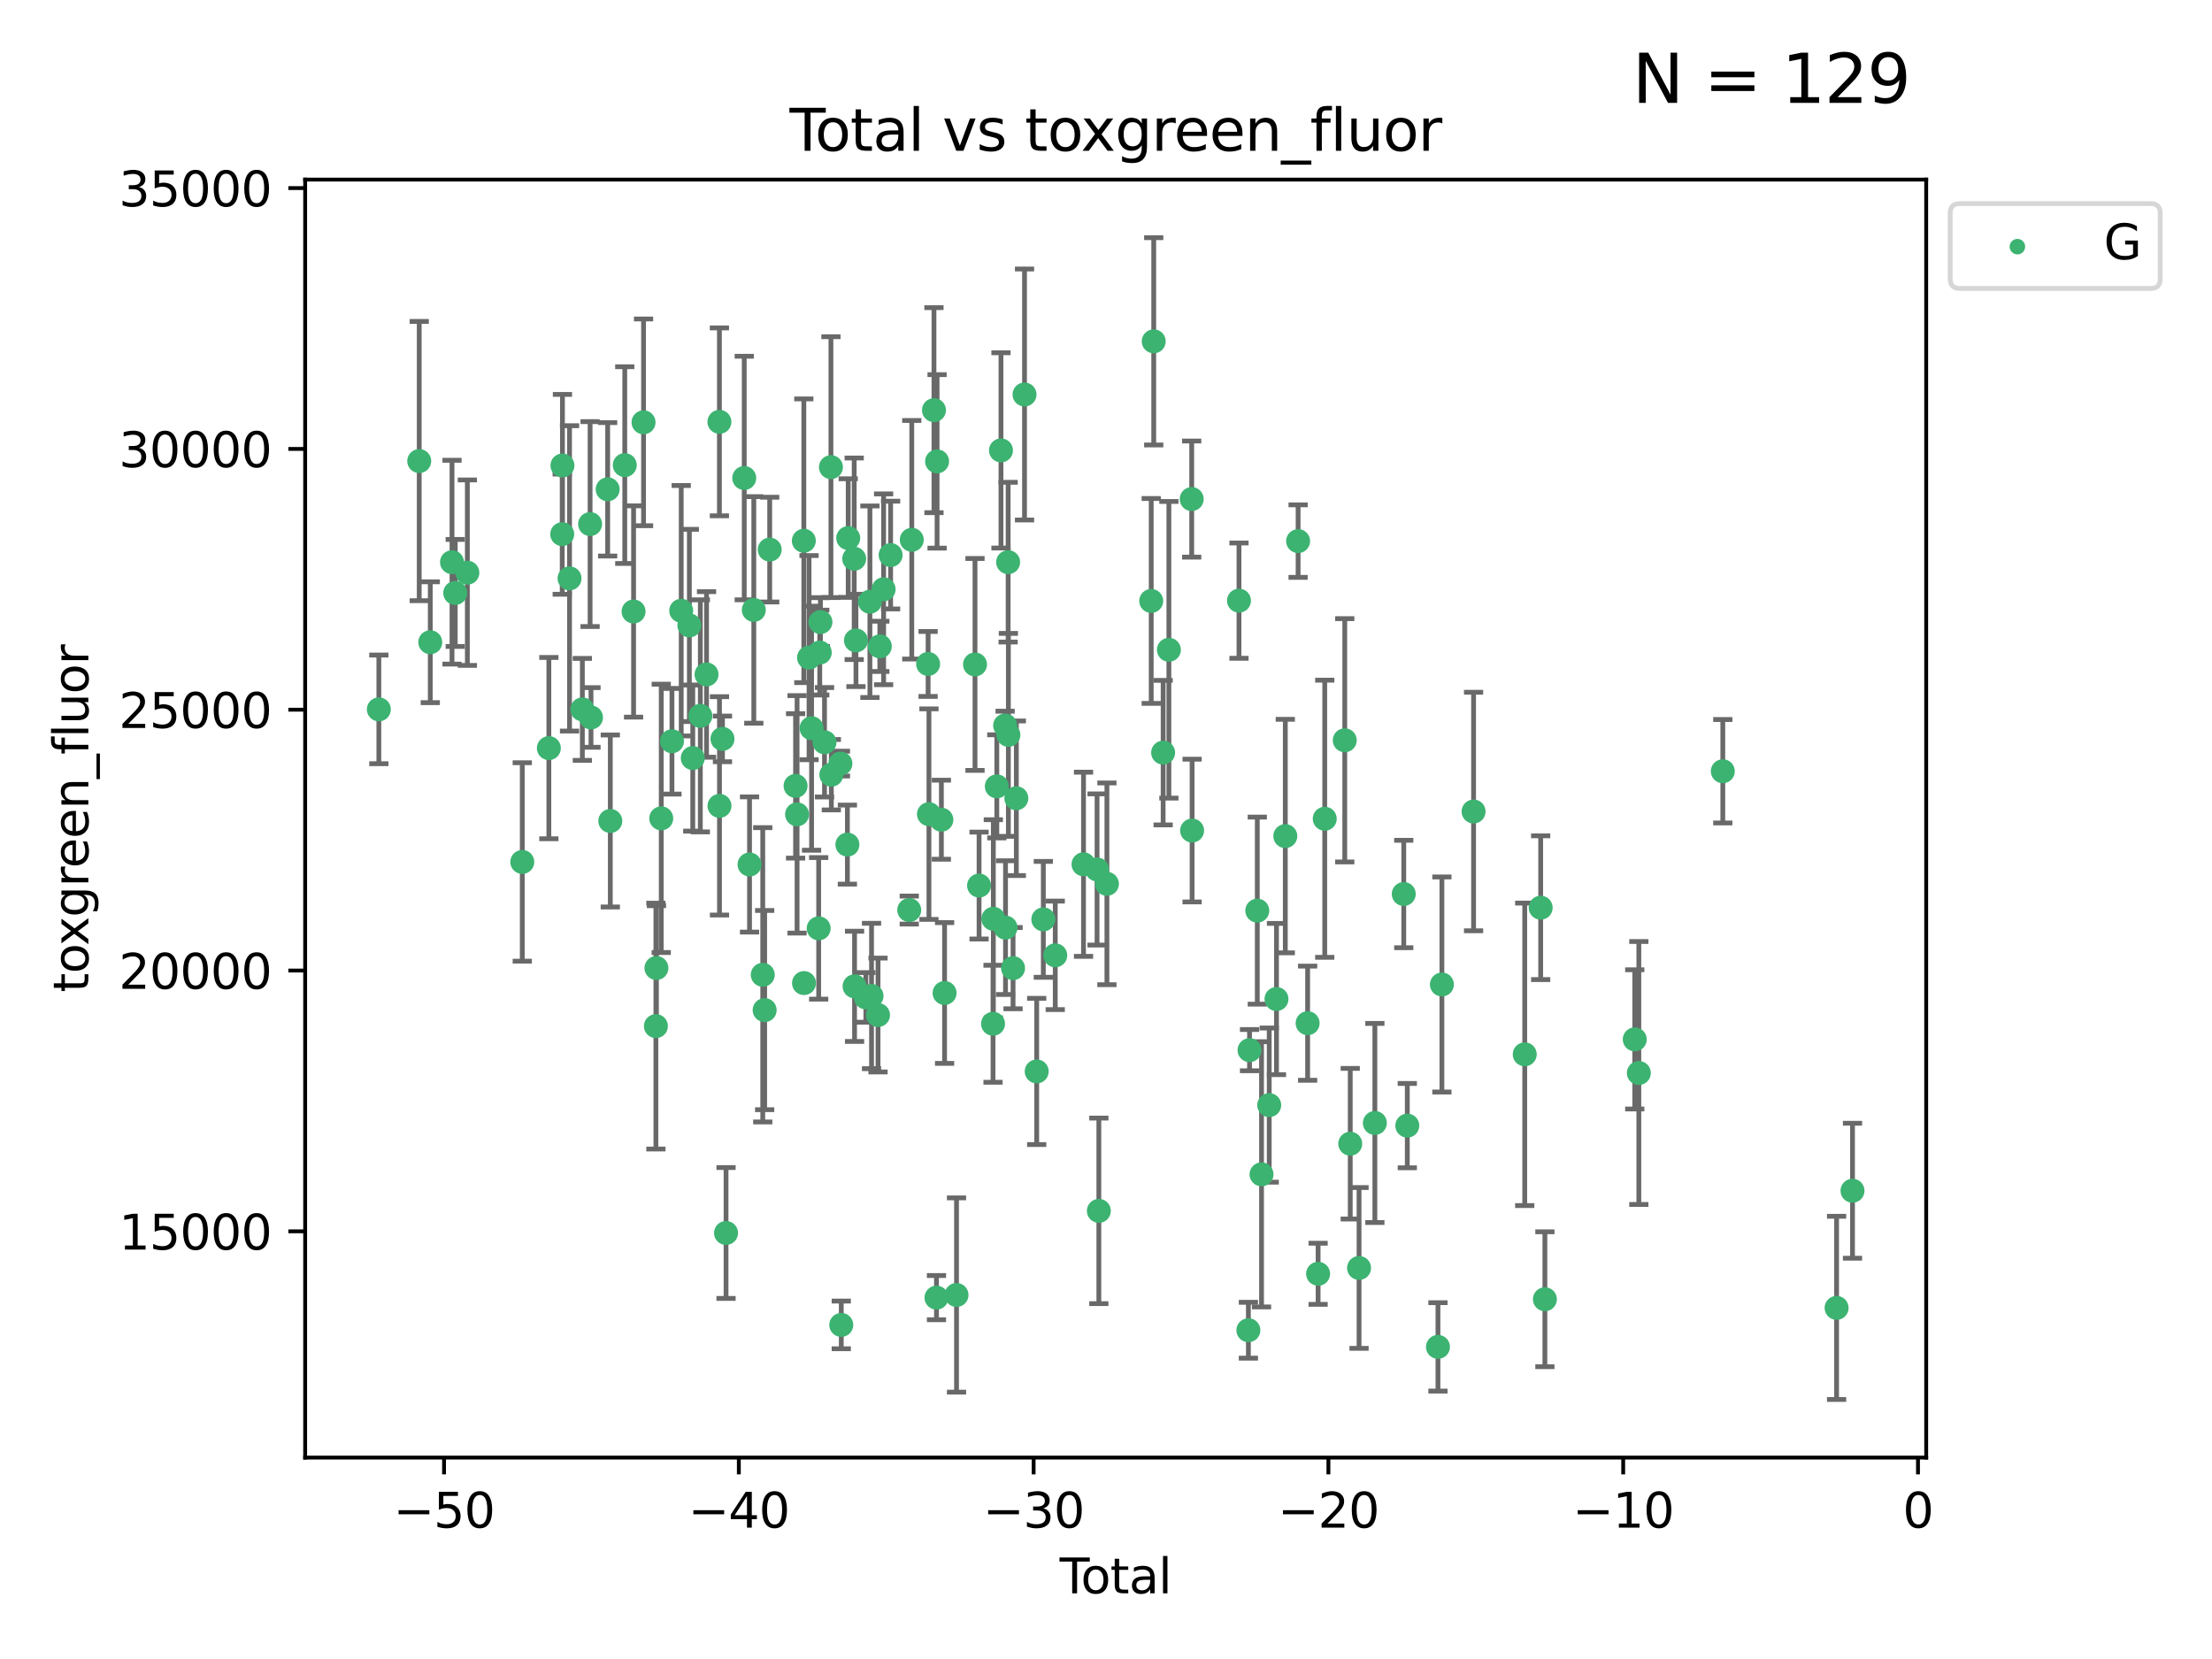 <?xml version="1.0" encoding="utf-8" standalone="no"?>
<!DOCTYPE svg PUBLIC "-//W3C//DTD SVG 1.1//EN"
  "http://www.w3.org/Graphics/SVG/1.1/DTD/svg11.dtd">
<svg xmlns:xlink="http://www.w3.org/1999/xlink" width="460.8pt" height="345.6pt" viewBox="0 0 460.8 345.6" xmlns="http://www.w3.org/2000/svg" version="1.1">
 <defs>
  <style type="text/css">*{stroke-linejoin: round; stroke-linecap: butt}</style>
 </defs>
 <g id="figure_1">
  <g id="patch_1">
   <path d="M 0 345.6 
L 460.8 345.6 
L 460.8 0 
L 0 0 
z
" style="fill: #ffffff"/>
  </g>
  <g id="axes_1">
   <g id="patch_2">
    <path d="M 63.571 303.64 
L 401.26 303.64 
L 401.26 37.411 
L 63.571 37.411 
z
" style="fill: #ffffff"/>
   </g>
   <g id="PathCollection_1">
    <defs>
     <path id="m4ac5a65676" d="M 0 1.118 
C 0.297 1.118 0.581 1 0.791 0.791 
C 1 0.581 1.118 0.297 1.118 0 
C 1.118 -0.297 1 -0.581 0.791 -0.791 
C 0.581 -1 0.297 -1.118 0 -1.118 
C -0.297 -1.118 -0.581 -1 -0.791 -0.791 
C -1 -0.581 -1.118 -0.297 -1.118 0 
C -1.118 0.297 -1 0.581 -0.791 0.791 
C -0.581 1 -0.297 1.118 0 1.118 
z
" style="stroke: #3cb371"/>
    </defs>
    <g clip-path="url(#pc03606c20a)">
     <use xlink:href="#m4ac5a65676" x="78.921" y="147.777" style="fill: #3cb371; stroke: #3cb371"/>
     <use xlink:href="#m4ac5a65676" x="87.333" y="96.048" style="fill: #3cb371; stroke: #3cb371"/>
     <use xlink:href="#m4ac5a65676" x="89.634" y="133.79" style="fill: #3cb371; stroke: #3cb371"/>
     <use xlink:href="#m4ac5a65676" x="94.162" y="117.113" style="fill: #3cb371; stroke: #3cb371"/>
     <use xlink:href="#m4ac5a65676" x="94.833" y="123.522" style="fill: #3cb371; stroke: #3cb371"/>
     <use xlink:href="#m4ac5a65676" x="97.36" y="119.301" style="fill: #3cb371; stroke: #3cb371"/>
     <use xlink:href="#m4ac5a65676" x="108.799" y="179.559" style="fill: #3cb371; stroke: #3cb371"/>
     <use xlink:href="#m4ac5a65676" x="114.338" y="155.847" style="fill: #3cb371; stroke: #3cb371"/>
     <use xlink:href="#m4ac5a65676" x="117.12" y="111.272" style="fill: #3cb371; stroke: #3cb371"/>
     <use xlink:href="#m4ac5a65676" x="117.168" y="96.966" style="fill: #3cb371; stroke: #3cb371"/>
     <use xlink:href="#m4ac5a65676" x="118.645" y="120.487" style="fill: #3cb371; stroke: #3cb371"/>
     <use xlink:href="#m4ac5a65676" x="121.314" y="147.776" style="fill: #3cb371; stroke: #3cb371"/>
     <use xlink:href="#m4ac5a65676" x="122.927" y="109.174" style="fill: #3cb371; stroke: #3cb371"/>
     <use xlink:href="#m4ac5a65676" x="123.115" y="149.46" style="fill: #3cb371; stroke: #3cb371"/>
     <use xlink:href="#m4ac5a65676" x="126.587" y="101.934" style="fill: #3cb371; stroke: #3cb371"/>
     <use xlink:href="#m4ac5a65676" x="127.137" y="171.023" style="fill: #3cb371; stroke: #3cb371"/>
     <use xlink:href="#m4ac5a65676" x="130.151" y="96.891" style="fill: #3cb371; stroke: #3cb371"/>
     <use xlink:href="#m4ac5a65676" x="131.985" y="127.385" style="fill: #3cb371; stroke: #3cb371"/>
     <use xlink:href="#m4ac5a65676" x="134.062" y="87.979" style="fill: #3cb371; stroke: #3cb371"/>
     <use xlink:href="#m4ac5a65676" x="136.636" y="213.76" style="fill: #3cb371; stroke: #3cb371"/>
     <use xlink:href="#m4ac5a65676" x="136.749" y="201.656" style="fill: #3cb371; stroke: #3cb371"/>
     <use xlink:href="#m4ac5a65676" x="137.75" y="170.478" style="fill: #3cb371; stroke: #3cb371"/>
     <use xlink:href="#m4ac5a65676" x="139.981" y="154.417" style="fill: #3cb371; stroke: #3cb371"/>
     <use xlink:href="#m4ac5a65676" x="141.91" y="127.228" style="fill: #3cb371; stroke: #3cb371"/>
     <use xlink:href="#m4ac5a65676" x="143.608" y="130.288" style="fill: #3cb371; stroke: #3cb371"/>
     <use xlink:href="#m4ac5a65676" x="144.316" y="157.918" style="fill: #3cb371; stroke: #3cb371"/>
     <use xlink:href="#m4ac5a65676" x="145.892" y="149.128" style="fill: #3cb371; stroke: #3cb371"/>
     <use xlink:href="#m4ac5a65676" x="147.184" y="140.496" style="fill: #3cb371; stroke: #3cb371"/>
     <use xlink:href="#m4ac5a65676" x="149.868" y="87.879" style="fill: #3cb371; stroke: #3cb371"/>
     <use xlink:href="#m4ac5a65676" x="149.884" y="167.877" style="fill: #3cb371; stroke: #3cb371"/>
     <use xlink:href="#m4ac5a65676" x="150.505" y="153.924" style="fill: #3cb371; stroke: #3cb371"/>
     <use xlink:href="#m4ac5a65676" x="151.247" y="256.852" style="fill: #3cb371; stroke: #3cb371"/>
     <use xlink:href="#m4ac5a65676" x="155.04" y="99.579" style="fill: #3cb371; stroke: #3cb371"/>
     <use xlink:href="#m4ac5a65676" x="156.141" y="180.088" style="fill: #3cb371; stroke: #3cb371"/>
     <use xlink:href="#m4ac5a65676" x="157.03" y="127.058" style="fill: #3cb371; stroke: #3cb371"/>
     <use xlink:href="#m4ac5a65676" x="158.896" y="203.068" style="fill: #3cb371; stroke: #3cb371"/>
     <use xlink:href="#m4ac5a65676" x="159.292" y="210.422" style="fill: #3cb371; stroke: #3cb371"/>
     <use xlink:href="#m4ac5a65676" x="160.344" y="114.493" style="fill: #3cb371; stroke: #3cb371"/>
     <use xlink:href="#m4ac5a65676" x="165.734" y="163.714" style="fill: #3cb371; stroke: #3cb371"/>
     <use xlink:href="#m4ac5a65676" x="166.045" y="169.645" style="fill: #3cb371; stroke: #3cb371"/>
     <use xlink:href="#m4ac5a65676" x="167.453" y="112.651" style="fill: #3cb371; stroke: #3cb371"/>
     <use xlink:href="#m4ac5a65676" x="167.492" y="204.793" style="fill: #3cb371; stroke: #3cb371"/>
     <use xlink:href="#m4ac5a65676" x="168.539" y="136.995" style="fill: #3cb371; stroke: #3cb371"/>
     <use xlink:href="#m4ac5a65676" x="169.066" y="151.7" style="fill: #3cb371; stroke: #3cb371"/>
     <use xlink:href="#m4ac5a65676" x="170.545" y="193.393" style="fill: #3cb371; stroke: #3cb371"/>
     <use xlink:href="#m4ac5a65676" x="170.77" y="135.94" style="fill: #3cb371; stroke: #3cb371"/>
     <use xlink:href="#m4ac5a65676" x="170.91" y="129.588" style="fill: #3cb371; stroke: #3cb371"/>
     <use xlink:href="#m4ac5a65676" x="171.762" y="154.629" style="fill: #3cb371; stroke: #3cb371"/>
     <use xlink:href="#m4ac5a65676" x="173.099" y="97.313" style="fill: #3cb371; stroke: #3cb371"/>
     <use xlink:href="#m4ac5a65676" x="173.182" y="161.385" style="fill: #3cb371; stroke: #3cb371"/>
     <use xlink:href="#m4ac5a65676" x="175.076" y="159.069" style="fill: #3cb371; stroke: #3cb371"/>
     <use xlink:href="#m4ac5a65676" x="175.252" y="276.006" style="fill: #3cb371; stroke: #3cb371"/>
     <use xlink:href="#m4ac5a65676" x="176.529" y="175.945" style="fill: #3cb371; stroke: #3cb371"/>
     <use xlink:href="#m4ac5a65676" x="176.699" y="112.09" style="fill: #3cb371; stroke: #3cb371"/>
     <use xlink:href="#m4ac5a65676" x="177.944" y="116.401" style="fill: #3cb371; stroke: #3cb371"/>
     <use xlink:href="#m4ac5a65676" x="178.02" y="205.47" style="fill: #3cb371; stroke: #3cb371"/>
     <use xlink:href="#m4ac5a65676" x="178.313" y="133.412" style="fill: #3cb371; stroke: #3cb371"/>
     <use xlink:href="#m4ac5a65676" x="180.373" y="207.78" style="fill: #3cb371; stroke: #3cb371"/>
     <use xlink:href="#m4ac5a65676" x="181.219" y="125.352" style="fill: #3cb371; stroke: #3cb371"/>
     <use xlink:href="#m4ac5a65676" x="181.555" y="207.477" style="fill: #3cb371; stroke: #3cb371"/>
     <use xlink:href="#m4ac5a65676" x="182.91" y="211.449" style="fill: #3cb371; stroke: #3cb371"/>
     <use xlink:href="#m4ac5a65676" x="183.285" y="134.649" style="fill: #3cb371; stroke: #3cb371"/>
     <use xlink:href="#m4ac5a65676" x="184.073" y="122.761" style="fill: #3cb371; stroke: #3cb371"/>
     <use xlink:href="#m4ac5a65676" x="185.532" y="115.631" style="fill: #3cb371; stroke: #3cb371"/>
     <use xlink:href="#m4ac5a65676" x="189.41" y="189.581" style="fill: #3cb371; stroke: #3cb371"/>
     <use xlink:href="#m4ac5a65676" x="189.939" y="112.445" style="fill: #3cb371; stroke: #3cb371"/>
     <use xlink:href="#m4ac5a65676" x="193.341" y="138.312" style="fill: #3cb371; stroke: #3cb371"/>
     <use xlink:href="#m4ac5a65676" x="193.518" y="169.603" style="fill: #3cb371; stroke: #3cb371"/>
     <use xlink:href="#m4ac5a65676" x="194.563" y="85.442" style="fill: #3cb371; stroke: #3cb371"/>
     <use xlink:href="#m4ac5a65676" x="195.085" y="270.322" style="fill: #3cb371; stroke: #3cb371"/>
     <use xlink:href="#m4ac5a65676" x="195.211" y="96.115" style="fill: #3cb371; stroke: #3cb371"/>
     <use xlink:href="#m4ac5a65676" x="196.106" y="170.758" style="fill: #3cb371; stroke: #3cb371"/>
     <use xlink:href="#m4ac5a65676" x="196.774" y="206.859" style="fill: #3cb371; stroke: #3cb371"/>
     <use xlink:href="#m4ac5a65676" x="199.261" y="269.768" style="fill: #3cb371; stroke: #3cb371"/>
     <use xlink:href="#m4ac5a65676" x="203.112" y="138.417" style="fill: #3cb371; stroke: #3cb371"/>
     <use xlink:href="#m4ac5a65676" x="203.957" y="184.477" style="fill: #3cb371; stroke: #3cb371"/>
     <use xlink:href="#m4ac5a65676" x="206.867" y="213.27" style="fill: #3cb371; stroke: #3cb371"/>
     <use xlink:href="#m4ac5a65676" x="206.93" y="191.398" style="fill: #3cb371; stroke: #3cb371"/>
     <use xlink:href="#m4ac5a65676" x="207.655" y="163.812" style="fill: #3cb371; stroke: #3cb371"/>
     <use xlink:href="#m4ac5a65676" x="208.521" y="93.826" style="fill: #3cb371; stroke: #3cb371"/>
     <use xlink:href="#m4ac5a65676" x="209.387" y="151.136" style="fill: #3cb371; stroke: #3cb371"/>
     <use xlink:href="#m4ac5a65676" x="209.469" y="193.241" style="fill: #3cb371; stroke: #3cb371"/>
     <use xlink:href="#m4ac5a65676" x="210.014" y="117.11" style="fill: #3cb371; stroke: #3cb371"/>
     <use xlink:href="#m4ac5a65676" x="210.064" y="153.088" style="fill: #3cb371; stroke: #3cb371"/>
     <use xlink:href="#m4ac5a65676" x="211.039" y="201.678" style="fill: #3cb371; stroke: #3cb371"/>
     <use xlink:href="#m4ac5a65676" x="211.721" y="166.292" style="fill: #3cb371; stroke: #3cb371"/>
     <use xlink:href="#m4ac5a65676" x="213.427" y="82.183" style="fill: #3cb371; stroke: #3cb371"/>
     <use xlink:href="#m4ac5a65676" x="215.964" y="223.199" style="fill: #3cb371; stroke: #3cb371"/>
     <use xlink:href="#m4ac5a65676" x="217.345" y="191.519" style="fill: #3cb371; stroke: #3cb371"/>
     <use xlink:href="#m4ac5a65676" x="219.828" y="199.014" style="fill: #3cb371; stroke: #3cb371"/>
     <use xlink:href="#m4ac5a65676" x="225.716" y="180.045" style="fill: #3cb371; stroke: #3cb371"/>
     <use xlink:href="#m4ac5a65676" x="228.536" y="181.124" style="fill: #3cb371; stroke: #3cb371"/>
     <use xlink:href="#m4ac5a65676" x="228.911" y="252.246" style="fill: #3cb371; stroke: #3cb371"/>
     <use xlink:href="#m4ac5a65676" x="230.591" y="184.12" style="fill: #3cb371; stroke: #3cb371"/>
     <use xlink:href="#m4ac5a65676" x="239.819" y="125.188" style="fill: #3cb371; stroke: #3cb371"/>
     <use xlink:href="#m4ac5a65676" x="240.342" y="71.105" style="fill: #3cb371; stroke: #3cb371"/>
     <use xlink:href="#m4ac5a65676" x="242.303" y="156.787" style="fill: #3cb371; stroke: #3cb371"/>
     <use xlink:href="#m4ac5a65676" x="243.501" y="135.364" style="fill: #3cb371; stroke: #3cb371"/>
     <use xlink:href="#m4ac5a65676" x="248.254" y="103.964" style="fill: #3cb371; stroke: #3cb371"/>
     <use xlink:href="#m4ac5a65676" x="248.335" y="173.02" style="fill: #3cb371; stroke: #3cb371"/>
     <use xlink:href="#m4ac5a65676" x="258.103" y="125.125" style="fill: #3cb371; stroke: #3cb371"/>
     <use xlink:href="#m4ac5a65676" x="260.061" y="277.113" style="fill: #3cb371; stroke: #3cb371"/>
     <use xlink:href="#m4ac5a65676" x="260.3" y="218.767" style="fill: #3cb371; stroke: #3cb371"/>
     <use xlink:href="#m4ac5a65676" x="261.917" y="189.7" style="fill: #3cb371; stroke: #3cb371"/>
     <use xlink:href="#m4ac5a65676" x="262.8" y="244.634" style="fill: #3cb371; stroke: #3cb371"/>
     <use xlink:href="#m4ac5a65676" x="264.401" y="230.214" style="fill: #3cb371; stroke: #3cb371"/>
     <use xlink:href="#m4ac5a65676" x="265.915" y="208.116" style="fill: #3cb371; stroke: #3cb371"/>
     <use xlink:href="#m4ac5a65676" x="267.753" y="174.174" style="fill: #3cb371; stroke: #3cb371"/>
     <use xlink:href="#m4ac5a65676" x="270.42" y="112.721" style="fill: #3cb371; stroke: #3cb371"/>
     <use xlink:href="#m4ac5a65676" x="272.404" y="213.15" style="fill: #3cb371; stroke: #3cb371"/>
     <use xlink:href="#m4ac5a65676" x="274.586" y="265.352" style="fill: #3cb371; stroke: #3cb371"/>
     <use xlink:href="#m4ac5a65676" x="275.968" y="170.56" style="fill: #3cb371; stroke: #3cb371"/>
     <use xlink:href="#m4ac5a65676" x="280.138" y="154.216" style="fill: #3cb371; stroke: #3cb371"/>
     <use xlink:href="#m4ac5a65676" x="281.28" y="238.254" style="fill: #3cb371; stroke: #3cb371"/>
     <use xlink:href="#m4ac5a65676" x="283.115" y="264.139" style="fill: #3cb371; stroke: #3cb371"/>
     <use xlink:href="#m4ac5a65676" x="286.41" y="233.936" style="fill: #3cb371; stroke: #3cb371"/>
     <use xlink:href="#m4ac5a65676" x="292.428" y="186.237" style="fill: #3cb371; stroke: #3cb371"/>
     <use xlink:href="#m4ac5a65676" x="293.167" y="234.489" style="fill: #3cb371; stroke: #3cb371"/>
     <use xlink:href="#m4ac5a65676" x="299.554" y="280.581" style="fill: #3cb371; stroke: #3cb371"/>
     <use xlink:href="#m4ac5a65676" x="300.374" y="205.085" style="fill: #3cb371; stroke: #3cb371"/>
     <use xlink:href="#m4ac5a65676" x="306.973" y="169.054" style="fill: #3cb371; stroke: #3cb371"/>
     <use xlink:href="#m4ac5a65676" x="317.631" y="219.635" style="fill: #3cb371; stroke: #3cb371"/>
     <use xlink:href="#m4ac5a65676" x="320.952" y="189.091" style="fill: #3cb371; stroke: #3cb371"/>
     <use xlink:href="#m4ac5a65676" x="321.829" y="270.655" style="fill: #3cb371; stroke: #3cb371"/>
     <use xlink:href="#m4ac5a65676" x="340.549" y="216.519" style="fill: #3cb371; stroke: #3cb371"/>
     <use xlink:href="#m4ac5a65676" x="341.4" y="223.523" style="fill: #3cb371; stroke: #3cb371"/>
     <use xlink:href="#m4ac5a65676" x="358.892" y="160.664" style="fill: #3cb371; stroke: #3cb371"/>
     <use xlink:href="#m4ac5a65676" x="382.596" y="272.458" style="fill: #3cb371; stroke: #3cb371"/>
     <use xlink:href="#m4ac5a65676" x="385.911" y="248.052" style="fill: #3cb371; stroke: #3cb371"/>
    </g>
   </g>
   <g id="matplotlib.axis_1">
    <g id="xtick_1">
     <g id="line2d_1">
      <defs>
       <path id="mff27a44559" d="M 0 0 
L 0 3.5 
" style="stroke: #000000; stroke-width: 0.8"/>
      </defs>
      <g>
       <use xlink:href="#mff27a44559" x="92.502" y="303.64" style="stroke: #000000; stroke-width: 0.8"/>
      </g>
     </g>
     <g id="text_1">
      <!-- −50 -->
      <g transform="translate(81.949 318.238)scale(0.1 -0.1)">
       <defs>
        <path id="DejaVuSans-2212" d="M 678 2272 
L 4684 2272 
L 4684 1741 
L 678 1741 
L 678 2272 
z
" transform="scale(0.016)"/>
        <path id="DejaVuSans-35" d="M 691 4666 
L 3169 4666 
L 3169 4134 
L 1269 4134 
L 1269 2991 
Q 1406 3038 1543 3061 
Q 1681 3084 1819 3084 
Q 2600 3084 3056 2656 
Q 3513 2228 3513 1497 
Q 3513 744 3044 326 
Q 2575 -91 1722 -91 
Q 1428 -91 1123 -41 
Q 819 9 494 109 
L 494 744 
Q 775 591 1075 516 
Q 1375 441 1709 441 
Q 2250 441 2565 725 
Q 2881 1009 2881 1497 
Q 2881 1984 2565 2268 
Q 2250 2553 1709 2553 
Q 1456 2553 1204 2497 
Q 953 2441 691 2322 
L 691 4666 
z
" transform="scale(0.016)"/>
        <path id="DejaVuSans-30" d="M 2034 4250 
Q 1547 4250 1301 3770 
Q 1056 3291 1056 2328 
Q 1056 1369 1301 889 
Q 1547 409 2034 409 
Q 2525 409 2770 889 
Q 3016 1369 3016 2328 
Q 3016 3291 2770 3770 
Q 2525 4250 2034 4250 
z
M 2034 4750 
Q 2819 4750 3233 4129 
Q 3647 3509 3647 2328 
Q 3647 1150 3233 529 
Q 2819 -91 2034 -91 
Q 1250 -91 836 529 
Q 422 1150 422 2328 
Q 422 3509 836 4129 
Q 1250 4750 2034 4750 
z
" transform="scale(0.016)"/>
       </defs>
       <use xlink:href="#DejaVuSans-2212"/>
       <use xlink:href="#DejaVuSans-35" x="83.789"/>
       <use xlink:href="#DejaVuSans-30" x="147.412"/>
      </g>
     </g>
    </g>
    <g id="xtick_2">
     <g id="line2d_2">
      <g>
       <use xlink:href="#mff27a44559" x="153.912" y="303.64" style="stroke: #000000; stroke-width: 0.8"/>
      </g>
     </g>
     <g id="text_2">
      <!-- −40 -->
      <g transform="translate(143.359 318.238)scale(0.1 -0.1)">
       <defs>
        <path id="DejaVuSans-34" d="M 2419 4116 
L 825 1625 
L 2419 1625 
L 2419 4116 
z
M 2253 4666 
L 3047 4666 
L 3047 1625 
L 3713 1625 
L 3713 1100 
L 3047 1100 
L 3047 0 
L 2419 0 
L 2419 1100 
L 313 1100 
L 313 1709 
L 2253 4666 
z
" transform="scale(0.016)"/>
       </defs>
       <use xlink:href="#DejaVuSans-2212"/>
       <use xlink:href="#DejaVuSans-34" x="83.789"/>
       <use xlink:href="#DejaVuSans-30" x="147.412"/>
      </g>
     </g>
    </g>
    <g id="xtick_3">
     <g id="line2d_3">
      <g>
       <use xlink:href="#mff27a44559" x="215.322" y="303.64" style="stroke: #000000; stroke-width: 0.8"/>
      </g>
     </g>
     <g id="text_3">
      <!-- −30 -->
      <g transform="translate(204.77 318.238)scale(0.1 -0.1)">
       <defs>
        <path id="DejaVuSans-33" d="M 2597 2516 
Q 3050 2419 3304 2112 
Q 3559 1806 3559 1356 
Q 3559 666 3084 287 
Q 2609 -91 1734 -91 
Q 1441 -91 1130 -33 
Q 819 25 488 141 
L 488 750 
Q 750 597 1062 519 
Q 1375 441 1716 441 
Q 2309 441 2620 675 
Q 2931 909 2931 1356 
Q 2931 1769 2642 2001 
Q 2353 2234 1838 2234 
L 1294 2234 
L 1294 2753 
L 1863 2753 
Q 2328 2753 2575 2939 
Q 2822 3125 2822 3475 
Q 2822 3834 2567 4026 
Q 2313 4219 1838 4219 
Q 1578 4219 1281 4162 
Q 984 4106 628 3988 
L 628 4550 
Q 988 4650 1302 4700 
Q 1616 4750 1894 4750 
Q 2613 4750 3031 4423 
Q 3450 4097 3450 3541 
Q 3450 3153 3228 2886 
Q 3006 2619 2597 2516 
z
" transform="scale(0.016)"/>
       </defs>
       <use xlink:href="#DejaVuSans-2212"/>
       <use xlink:href="#DejaVuSans-33" x="83.789"/>
       <use xlink:href="#DejaVuSans-30" x="147.412"/>
      </g>
     </g>
    </g>
    <g id="xtick_4">
     <g id="line2d_4">
      <g>
       <use xlink:href="#mff27a44559" x="276.732" y="303.64" style="stroke: #000000; stroke-width: 0.8"/>
      </g>
     </g>
     <g id="text_4">
      <!-- −20 -->
      <g transform="translate(266.18 318.238)scale(0.1 -0.1)">
       <defs>
        <path id="DejaVuSans-32" d="M 1228 531 
L 3431 531 
L 3431 0 
L 469 0 
L 469 531 
Q 828 903 1448 1529 
Q 2069 2156 2228 2338 
Q 2531 2678 2651 2914 
Q 2772 3150 2772 3378 
Q 2772 3750 2511 3984 
Q 2250 4219 1831 4219 
Q 1534 4219 1204 4116 
Q 875 4013 500 3803 
L 500 4441 
Q 881 4594 1212 4672 
Q 1544 4750 1819 4750 
Q 2544 4750 2975 4387 
Q 3406 4025 3406 3419 
Q 3406 3131 3298 2873 
Q 3191 2616 2906 2266 
Q 2828 2175 2409 1742 
Q 1991 1309 1228 531 
z
" transform="scale(0.016)"/>
       </defs>
       <use xlink:href="#DejaVuSans-2212"/>
       <use xlink:href="#DejaVuSans-32" x="83.789"/>
       <use xlink:href="#DejaVuSans-30" x="147.412"/>
      </g>
     </g>
    </g>
    <g id="xtick_5">
     <g id="line2d_5">
      <g>
       <use xlink:href="#mff27a44559" x="338.142" y="303.64" style="stroke: #000000; stroke-width: 0.8"/>
      </g>
     </g>
     <g id="text_5">
      <!-- −10 -->
      <g transform="translate(327.59 318.238)scale(0.1 -0.1)">
       <defs>
        <path id="DejaVuSans-31" d="M 794 531 
L 1825 531 
L 1825 4091 
L 703 3866 
L 703 4441 
L 1819 4666 
L 2450 4666 
L 2450 531 
L 3481 531 
L 3481 0 
L 794 0 
L 794 531 
z
" transform="scale(0.016)"/>
       </defs>
       <use xlink:href="#DejaVuSans-2212"/>
       <use xlink:href="#DejaVuSans-31" x="83.789"/>
       <use xlink:href="#DejaVuSans-30" x="147.412"/>
      </g>
     </g>
    </g>
    <g id="xtick_6">
     <g id="line2d_6">
      <g>
       <use xlink:href="#mff27a44559" x="399.552" y="303.64" style="stroke: #000000; stroke-width: 0.8"/>
      </g>
     </g>
     <g id="text_6">
      <!-- 0 -->
      <g transform="translate(396.371 318.238)scale(0.1 -0.1)">
       <use xlink:href="#DejaVuSans-30"/>
      </g>
     </g>
    </g>
    <g id="text_7">
     <!-- Total -->
     <g transform="translate(220.739 331.917)scale(0.1 -0.1)">
      <defs>
       <path id="DejaVuSans-54" d="M -19 4666 
L 3928 4666 
L 3928 4134 
L 2272 4134 
L 2272 0 
L 1638 0 
L 1638 4134 
L -19 4134 
L -19 4666 
z
" transform="scale(0.016)"/>
       <path id="DejaVuSans-6f" d="M 1959 3097 
Q 1497 3097 1228 2736 
Q 959 2375 959 1747 
Q 959 1119 1226 758 
Q 1494 397 1959 397 
Q 2419 397 2687 759 
Q 2956 1122 2956 1747 
Q 2956 2369 2687 2733 
Q 2419 3097 1959 3097 
z
M 1959 3584 
Q 2709 3584 3137 3096 
Q 3566 2609 3566 1747 
Q 3566 888 3137 398 
Q 2709 -91 1959 -91 
Q 1206 -91 779 398 
Q 353 888 353 1747 
Q 353 2609 779 3096 
Q 1206 3584 1959 3584 
z
" transform="scale(0.016)"/>
       <path id="DejaVuSans-74" d="M 1172 4494 
L 1172 3500 
L 2356 3500 
L 2356 3053 
L 1172 3053 
L 1172 1153 
Q 1172 725 1289 603 
Q 1406 481 1766 481 
L 2356 481 
L 2356 0 
L 1766 0 
Q 1100 0 847 248 
Q 594 497 594 1153 
L 594 3053 
L 172 3053 
L 172 3500 
L 594 3500 
L 594 4494 
L 1172 4494 
z
" transform="scale(0.016)"/>
       <path id="DejaVuSans-61" d="M 2194 1759 
Q 1497 1759 1228 1600 
Q 959 1441 959 1056 
Q 959 750 1161 570 
Q 1363 391 1709 391 
Q 2188 391 2477 730 
Q 2766 1069 2766 1631 
L 2766 1759 
L 2194 1759 
z
M 3341 1997 
L 3341 0 
L 2766 0 
L 2766 531 
Q 2569 213 2275 61 
Q 1981 -91 1556 -91 
Q 1019 -91 701 211 
Q 384 513 384 1019 
Q 384 1609 779 1909 
Q 1175 2209 1959 2209 
L 2766 2209 
L 2766 2266 
Q 2766 2663 2505 2880 
Q 2244 3097 1772 3097 
Q 1472 3097 1187 3025 
Q 903 2953 641 2809 
L 641 3341 
Q 956 3463 1253 3523 
Q 1550 3584 1831 3584 
Q 2591 3584 2966 3190 
Q 3341 2797 3341 1997 
z
" transform="scale(0.016)"/>
       <path id="DejaVuSans-6c" d="M 603 4863 
L 1178 4863 
L 1178 0 
L 603 0 
L 603 4863 
z
" transform="scale(0.016)"/>
      </defs>
      <use xlink:href="#DejaVuSans-54"/>
      <use xlink:href="#DejaVuSans-6f" x="44.084"/>
      <use xlink:href="#DejaVuSans-74" x="105.266"/>
      <use xlink:href="#DejaVuSans-61" x="144.475"/>
      <use xlink:href="#DejaVuSans-6c" x="205.754"/>
     </g>
    </g>
   </g>
   <g id="matplotlib.axis_2">
    <g id="ytick_1">
     <g id="line2d_7">
      <defs>
       <path id="m0d80bacba2" d="M 0 0 
L -3.5 0 
" style="stroke: #000000; stroke-width: 0.8"/>
      </defs>
      <g>
       <use xlink:href="#m0d80bacba2" x="63.571" y="256.511" style="stroke: #000000; stroke-width: 0.8"/>
      </g>
     </g>
     <g id="text_8">
      <!-- 15000 -->
      <g transform="translate(24.759 260.31)scale(0.1 -0.1)">
       <use xlink:href="#DejaVuSans-31"/>
       <use xlink:href="#DejaVuSans-35" x="63.623"/>
       <use xlink:href="#DejaVuSans-30" x="127.246"/>
       <use xlink:href="#DejaVuSans-30" x="190.869"/>
       <use xlink:href="#DejaVuSans-30" x="254.492"/>
      </g>
     </g>
    </g>
    <g id="ytick_2">
     <g id="line2d_8">
      <g>
       <use xlink:href="#m0d80bacba2" x="63.571" y="202.179" style="stroke: #000000; stroke-width: 0.8"/>
      </g>
     </g>
     <g id="text_9">
      <!-- 20000 -->
      <g transform="translate(24.759 205.978)scale(0.1 -0.1)">
       <use xlink:href="#DejaVuSans-32"/>
       <use xlink:href="#DejaVuSans-30" x="63.623"/>
       <use xlink:href="#DejaVuSans-30" x="127.246"/>
       <use xlink:href="#DejaVuSans-30" x="190.869"/>
       <use xlink:href="#DejaVuSans-30" x="254.492"/>
      </g>
     </g>
    </g>
    <g id="ytick_3">
     <g id="line2d_9">
      <g>
       <use xlink:href="#m0d80bacba2" x="63.571" y="147.847" style="stroke: #000000; stroke-width: 0.8"/>
      </g>
     </g>
     <g id="text_10">
      <!-- 25000 -->
      <g transform="translate(24.759 151.646)scale(0.1 -0.1)">
       <use xlink:href="#DejaVuSans-32"/>
       <use xlink:href="#DejaVuSans-35" x="63.623"/>
       <use xlink:href="#DejaVuSans-30" x="127.246"/>
       <use xlink:href="#DejaVuSans-30" x="190.869"/>
       <use xlink:href="#DejaVuSans-30" x="254.492"/>
      </g>
     </g>
    </g>
    <g id="ytick_4">
     <g id="line2d_10">
      <g>
       <use xlink:href="#m0d80bacba2" x="63.571" y="93.515" style="stroke: #000000; stroke-width: 0.8"/>
      </g>
     </g>
     <g id="text_11">
      <!-- 30000 -->
      <g transform="translate(24.759 97.315)scale(0.1 -0.1)">
       <use xlink:href="#DejaVuSans-33"/>
       <use xlink:href="#DejaVuSans-30" x="63.623"/>
       <use xlink:href="#DejaVuSans-30" x="127.246"/>
       <use xlink:href="#DejaVuSans-30" x="190.869"/>
       <use xlink:href="#DejaVuSans-30" x="254.492"/>
      </g>
     </g>
    </g>
    <g id="ytick_5">
     <g id="line2d_11">
      <g>
       <use xlink:href="#m0d80bacba2" x="63.571" y="39.183" style="stroke: #000000; stroke-width: 0.8"/>
      </g>
     </g>
     <g id="text_12">
      <!-- 35000 -->
      <g transform="translate(24.759 42.983)scale(0.1 -0.1)">
       <use xlink:href="#DejaVuSans-33"/>
       <use xlink:href="#DejaVuSans-35" x="63.623"/>
       <use xlink:href="#DejaVuSans-30" x="127.246"/>
       <use xlink:href="#DejaVuSans-30" x="190.869"/>
       <use xlink:href="#DejaVuSans-30" x="254.492"/>
      </g>
     </g>
    </g>
    <g id="text_13">
     <!-- toxgreen_fluor -->
     <g transform="translate(18.401 206.72)rotate(-90)scale(0.1 -0.1)">
      <defs>
       <path id="DejaVuSans-78" d="M 3513 3500 
L 2247 1797 
L 3578 0 
L 2900 0 
L 1881 1375 
L 863 0 
L 184 0 
L 1544 1831 
L 300 3500 
L 978 3500 
L 1906 2253 
L 2834 3500 
L 3513 3500 
z
" transform="scale(0.016)"/>
       <path id="DejaVuSans-67" d="M 2906 1791 
Q 2906 2416 2648 2759 
Q 2391 3103 1925 3103 
Q 1463 3103 1205 2759 
Q 947 2416 947 1791 
Q 947 1169 1205 825 
Q 1463 481 1925 481 
Q 2391 481 2648 825 
Q 2906 1169 2906 1791 
z
M 3481 434 
Q 3481 -459 3084 -895 
Q 2688 -1331 1869 -1331 
Q 1566 -1331 1297 -1286 
Q 1028 -1241 775 -1147 
L 775 -588 
Q 1028 -725 1275 -790 
Q 1522 -856 1778 -856 
Q 2344 -856 2625 -561 
Q 2906 -266 2906 331 
L 2906 616 
Q 2728 306 2450 153 
Q 2172 0 1784 0 
Q 1141 0 747 490 
Q 353 981 353 1791 
Q 353 2603 747 3093 
Q 1141 3584 1784 3584 
Q 2172 3584 2450 3431 
Q 2728 3278 2906 2969 
L 2906 3500 
L 3481 3500 
L 3481 434 
z
" transform="scale(0.016)"/>
       <path id="DejaVuSans-72" d="M 2631 2963 
Q 2534 3019 2420 3045 
Q 2306 3072 2169 3072 
Q 1681 3072 1420 2755 
Q 1159 2438 1159 1844 
L 1159 0 
L 581 0 
L 581 3500 
L 1159 3500 
L 1159 2956 
Q 1341 3275 1631 3429 
Q 1922 3584 2338 3584 
Q 2397 3584 2469 3576 
Q 2541 3569 2628 3553 
L 2631 2963 
z
" transform="scale(0.016)"/>
       <path id="DejaVuSans-65" d="M 3597 1894 
L 3597 1613 
L 953 1613 
Q 991 1019 1311 708 
Q 1631 397 2203 397 
Q 2534 397 2845 478 
Q 3156 559 3463 722 
L 3463 178 
Q 3153 47 2828 -22 
Q 2503 -91 2169 -91 
Q 1331 -91 842 396 
Q 353 884 353 1716 
Q 353 2575 817 3079 
Q 1281 3584 2069 3584 
Q 2775 3584 3186 3129 
Q 3597 2675 3597 1894 
z
M 3022 2063 
Q 3016 2534 2758 2815 
Q 2500 3097 2075 3097 
Q 1594 3097 1305 2825 
Q 1016 2553 972 2059 
L 3022 2063 
z
" transform="scale(0.016)"/>
       <path id="DejaVuSans-6e" d="M 3513 2113 
L 3513 0 
L 2938 0 
L 2938 2094 
Q 2938 2591 2744 2837 
Q 2550 3084 2163 3084 
Q 1697 3084 1428 2787 
Q 1159 2491 1159 1978 
L 1159 0 
L 581 0 
L 581 3500 
L 1159 3500 
L 1159 2956 
Q 1366 3272 1645 3428 
Q 1925 3584 2291 3584 
Q 2894 3584 3203 3211 
Q 3513 2838 3513 2113 
z
" transform="scale(0.016)"/>
       <path id="DejaVuSans-5f" d="M 3263 -1063 
L 3263 -1509 
L -63 -1509 
L -63 -1063 
L 3263 -1063 
z
" transform="scale(0.016)"/>
       <path id="DejaVuSans-66" d="M 2375 4863 
L 2375 4384 
L 1825 4384 
Q 1516 4384 1395 4259 
Q 1275 4134 1275 3809 
L 1275 3500 
L 2222 3500 
L 2222 3053 
L 1275 3053 
L 1275 0 
L 697 0 
L 697 3053 
L 147 3053 
L 147 3500 
L 697 3500 
L 697 3744 
Q 697 4328 969 4595 
Q 1241 4863 1831 4863 
L 2375 4863 
z
" transform="scale(0.016)"/>
       <path id="DejaVuSans-75" d="M 544 1381 
L 544 3500 
L 1119 3500 
L 1119 1403 
Q 1119 906 1312 657 
Q 1506 409 1894 409 
Q 2359 409 2629 706 
Q 2900 1003 2900 1516 
L 2900 3500 
L 3475 3500 
L 3475 0 
L 2900 0 
L 2900 538 
Q 2691 219 2414 64 
Q 2138 -91 1772 -91 
Q 1169 -91 856 284 
Q 544 659 544 1381 
z
M 1991 3584 
L 1991 3584 
z
" transform="scale(0.016)"/>
      </defs>
      <use xlink:href="#DejaVuSans-74"/>
      <use xlink:href="#DejaVuSans-6f" x="39.209"/>
      <use xlink:href="#DejaVuSans-78" x="97.266"/>
      <use xlink:href="#DejaVuSans-67" x="156.445"/>
      <use xlink:href="#DejaVuSans-72" x="219.922"/>
      <use xlink:href="#DejaVuSans-65" x="258.785"/>
      <use xlink:href="#DejaVuSans-65" x="320.309"/>
      <use xlink:href="#DejaVuSans-6e" x="381.832"/>
      <use xlink:href="#DejaVuSans-5f" x="445.211"/>
      <use xlink:href="#DejaVuSans-66" x="495.211"/>
      <use xlink:href="#DejaVuSans-6c" x="530.416"/>
      <use xlink:href="#DejaVuSans-75" x="558.199"/>
      <use xlink:href="#DejaVuSans-6f" x="621.578"/>
      <use xlink:href="#DejaVuSans-72" x="682.76"/>
     </g>
    </g>
   </g>
   <g id="LineCollection_1">
    <path d="M 78.921 159.094 
L 78.921 136.46 
" clip-path="url(#pc03606c20a)" style="fill: none; stroke: #696969"/>
    <path d="M 87.333 125.138 
L 87.333 66.959 
" clip-path="url(#pc03606c20a)" style="fill: none; stroke: #696969"/>
    <path d="M 89.634 146.374 
L 89.634 121.206 
" clip-path="url(#pc03606c20a)" style="fill: none; stroke: #696969"/>
    <path d="M 94.162 138.343 
L 94.162 95.884 
" clip-path="url(#pc03606c20a)" style="fill: none; stroke: #696969"/>
    <path d="M 94.833 134.672 
L 94.833 112.372 
" clip-path="url(#pc03606c20a)" style="fill: none; stroke: #696969"/>
    <path d="M 97.36 138.619 
L 97.36 99.984 
" clip-path="url(#pc03606c20a)" style="fill: none; stroke: #696969"/>
    <path d="M 108.799 200.223 
L 108.799 158.894 
" clip-path="url(#pc03606c20a)" style="fill: none; stroke: #696969"/>
    <path d="M 114.338 174.733 
L 114.338 136.962 
" clip-path="url(#pc03606c20a)" style="fill: none; stroke: #696969"/>
    <path d="M 117.12 123.797 
L 117.12 98.746 
" clip-path="url(#pc03606c20a)" style="fill: none; stroke: #696969"/>
    <path d="M 117.168 111.771 
L 117.168 82.161 
" clip-path="url(#pc03606c20a)" style="fill: none; stroke: #696969"/>
    <path d="M 118.645 152.293 
L 118.645 88.682 
" clip-path="url(#pc03606c20a)" style="fill: none; stroke: #696969"/>
    <path d="M 121.314 158.396 
L 121.314 137.157 
" clip-path="url(#pc03606c20a)" style="fill: none; stroke: #696969"/>
    <path d="M 122.927 130.515 
L 122.927 87.833 
" clip-path="url(#pc03606c20a)" style="fill: none; stroke: #696969"/>
    <path d="M 123.115 155.674 
L 123.115 143.247 
" clip-path="url(#pc03606c20a)" style="fill: none; stroke: #696969"/>
    <path d="M 126.587 115.831 
L 126.587 88.038 
" clip-path="url(#pc03606c20a)" style="fill: none; stroke: #696969"/>
    <path d="M 127.137 188.94 
L 127.137 153.107 
" clip-path="url(#pc03606c20a)" style="fill: none; stroke: #696969"/>
    <path d="M 130.151 117.385 
L 130.151 76.397 
" clip-path="url(#pc03606c20a)" style="fill: none; stroke: #696969"/>
    <path d="M 131.985 149.392 
L 131.985 105.379 
" clip-path="url(#pc03606c20a)" style="fill: none; stroke: #696969"/>
    <path d="M 134.062 109.513 
L 134.062 66.445 
" clip-path="url(#pc03606c20a)" style="fill: none; stroke: #696969"/>
    <path d="M 136.636 239.365 
L 136.636 188.154 
" clip-path="url(#pc03606c20a)" style="fill: none; stroke: #696969"/>
    <path d="M 136.749 214.639 
L 136.749 188.674 
" clip-path="url(#pc03606c20a)" style="fill: none; stroke: #696969"/>
    <path d="M 137.75 198.427 
L 137.75 142.529 
" clip-path="url(#pc03606c20a)" style="fill: none; stroke: #696969"/>
    <path d="M 139.981 165.421 
L 139.981 143.413 
" clip-path="url(#pc03606c20a)" style="fill: none; stroke: #696969"/>
    <path d="M 141.91 153.313 
L 141.91 101.143 
" clip-path="url(#pc03606c20a)" style="fill: none; stroke: #696969"/>
    <path d="M 143.608 150.313 
L 143.608 110.262 
" clip-path="url(#pc03606c20a)" style="fill: none; stroke: #696969"/>
    <path d="M 144.316 173.136 
L 144.316 142.7 
" clip-path="url(#pc03606c20a)" style="fill: none; stroke: #696969"/>
    <path d="M 145.892 173.298 
L 145.892 124.958 
" clip-path="url(#pc03606c20a)" style="fill: none; stroke: #696969"/>
    <path d="M 147.184 157.741 
L 147.184 123.252 
" clip-path="url(#pc03606c20a)" style="fill: none; stroke: #696969"/>
    <path d="M 149.868 107.449 
L 149.868 68.309 
" clip-path="url(#pc03606c20a)" style="fill: none; stroke: #696969"/>
    <path d="M 149.884 190.618 
L 149.884 145.135 
" clip-path="url(#pc03606c20a)" style="fill: none; stroke: #696969"/>
    <path d="M 150.505 158.679 
L 150.505 149.168 
" clip-path="url(#pc03606c20a)" style="fill: none; stroke: #696969"/>
    <path d="M 151.247 270.485 
L 151.247 243.219 
" clip-path="url(#pc03606c20a)" style="fill: none; stroke: #696969"/>
    <path d="M 155.04 124.947 
L 155.04 74.211 
" clip-path="url(#pc03606c20a)" style="fill: none; stroke: #696969"/>
    <path d="M 156.141 194.167 
L 156.141 166.008 
" clip-path="url(#pc03606c20a)" style="fill: none; stroke: #696969"/>
    <path d="M 157.03 150.66 
L 157.03 103.457 
" clip-path="url(#pc03606c20a)" style="fill: none; stroke: #696969"/>
    <path d="M 158.896 233.726 
L 158.896 172.411 
" clip-path="url(#pc03606c20a)" style="fill: none; stroke: #696969"/>
    <path d="M 159.292 231.17 
L 159.292 189.675 
" clip-path="url(#pc03606c20a)" style="fill: none; stroke: #696969"/>
    <path d="M 160.344 125.404 
L 160.344 103.582 
" clip-path="url(#pc03606c20a)" style="fill: none; stroke: #696969"/>
    <path d="M 165.734 178.757 
L 165.734 148.671 
" clip-path="url(#pc03606c20a)" style="fill: none; stroke: #696969"/>
    <path d="M 166.045 194.38 
L 166.045 144.911 
" clip-path="url(#pc03606c20a)" style="fill: none; stroke: #696969"/>
    <path d="M 167.453 142.202 
L 167.453 83.101 
" clip-path="url(#pc03606c20a)" style="fill: none; stroke: #696969"/>
    <path d="M 167.492 205.606 
L 167.492 203.979 
" clip-path="url(#pc03606c20a)" style="fill: none; stroke: #696969"/>
    <path d="M 168.539 158.256 
L 168.539 115.734 
" clip-path="url(#pc03606c20a)" style="fill: none; stroke: #696969"/>
    <path d="M 169.066 177.121 
L 169.066 126.278 
" clip-path="url(#pc03606c20a)" style="fill: none; stroke: #696969"/>
    <path d="M 170.545 208.138 
L 170.545 178.649 
" clip-path="url(#pc03606c20a)" style="fill: none; stroke: #696969"/>
    <path d="M 170.77 144.778 
L 170.77 127.103 
" clip-path="url(#pc03606c20a)" style="fill: none; stroke: #696969"/>
    <path d="M 170.91 134.672 
L 170.91 124.504 
" clip-path="url(#pc03606c20a)" style="fill: none; stroke: #696969"/>
    <path d="M 171.762 166.028 
L 171.762 143.229 
" clip-path="url(#pc03606c20a)" style="fill: none; stroke: #696969"/>
    <path d="M 173.099 124.482 
L 173.099 70.143 
" clip-path="url(#pc03606c20a)" style="fill: none; stroke: #696969"/>
    <path d="M 173.182 168.723 
L 173.182 154.047 
" clip-path="url(#pc03606c20a)" style="fill: none; stroke: #696969"/>
    <path d="M 175.076 161.651 
L 175.076 156.486 
" clip-path="url(#pc03606c20a)" style="fill: none; stroke: #696969"/>
    <path d="M 175.252 280.975 
L 175.252 271.036 
" clip-path="url(#pc03606c20a)" style="fill: none; stroke: #696969"/>
    <path d="M 176.529 184.179 
L 176.529 167.711 
" clip-path="url(#pc03606c20a)" style="fill: none; stroke: #696969"/>
    <path d="M 176.699 124.445 
L 176.699 99.734 
" clip-path="url(#pc03606c20a)" style="fill: none; stroke: #696969"/>
    <path d="M 177.944 137.395 
L 177.944 95.407 
" clip-path="url(#pc03606c20a)" style="fill: none; stroke: #696969"/>
    <path d="M 178.02 216.95 
L 178.02 193.99 
" clip-path="url(#pc03606c20a)" style="fill: none; stroke: #696969"/>
    <path d="M 178.313 143.03 
L 178.313 123.793 
" clip-path="url(#pc03606c20a)" style="fill: none; stroke: #696969"/>
    <path d="M 180.373 212.946 
L 180.373 202.614 
" clip-path="url(#pc03606c20a)" style="fill: none; stroke: #696969"/>
    <path d="M 181.219 145.303 
L 181.219 105.402 
" clip-path="url(#pc03606c20a)" style="fill: none; stroke: #696969"/>
    <path d="M 181.555 222.62 
L 181.555 192.334 
" clip-path="url(#pc03606c20a)" style="fill: none; stroke: #696969"/>
    <path d="M 182.91 223.311 
L 182.91 199.588 
" clip-path="url(#pc03606c20a)" style="fill: none; stroke: #696969"/>
    <path d="M 183.285 139.883 
L 183.285 129.415 
" clip-path="url(#pc03606c20a)" style="fill: none; stroke: #696969"/>
    <path d="M 184.073 142.632 
L 184.073 102.889 
" clip-path="url(#pc03606c20a)" style="fill: none; stroke: #696969"/>
    <path d="M 185.532 126.854 
L 185.532 104.409 
" clip-path="url(#pc03606c20a)" style="fill: none; stroke: #696969"/>
    <path d="M 189.41 192.497 
L 189.41 186.666 
" clip-path="url(#pc03606c20a)" style="fill: none; stroke: #696969"/>
    <path d="M 189.939 137.292 
L 189.939 87.599 
" clip-path="url(#pc03606c20a)" style="fill: none; stroke: #696969"/>
    <path d="M 193.341 145.078 
L 193.341 131.546 
" clip-path="url(#pc03606c20a)" style="fill: none; stroke: #696969"/>
    <path d="M 193.518 191.531 
L 193.518 147.675 
" clip-path="url(#pc03606c20a)" style="fill: none; stroke: #696969"/>
    <path d="M 194.563 106.798 
L 194.563 64.087 
" clip-path="url(#pc03606c20a)" style="fill: none; stroke: #696969"/>
    <path d="M 195.085 274.927 
L 195.085 265.717 
" clip-path="url(#pc03606c20a)" style="fill: none; stroke: #696969"/>
    <path d="M 195.211 114.186 
L 195.211 78.044 
" clip-path="url(#pc03606c20a)" style="fill: none; stroke: #696969"/>
    <path d="M 196.106 178.993 
L 196.106 162.524 
" clip-path="url(#pc03606c20a)" style="fill: none; stroke: #696969"/>
    <path d="M 196.774 221.522 
L 196.774 192.196 
" clip-path="url(#pc03606c20a)" style="fill: none; stroke: #696969"/>
    <path d="M 199.261 290 
L 199.261 249.536 
" clip-path="url(#pc03606c20a)" style="fill: none; stroke: #696969"/>
    <path d="M 203.112 160.49 
L 203.112 116.343 
" clip-path="url(#pc03606c20a)" style="fill: none; stroke: #696969"/>
    <path d="M 203.957 195.612 
L 203.957 173.341 
" clip-path="url(#pc03606c20a)" style="fill: none; stroke: #696969"/>
    <path d="M 206.867 225.458 
L 206.867 201.081 
" clip-path="url(#pc03606c20a)" style="fill: none; stroke: #696969"/>
    <path d="M 206.93 212.033 
L 206.93 170.762 
" clip-path="url(#pc03606c20a)" style="fill: none; stroke: #696969"/>
    <path d="M 207.655 174.55 
L 207.655 153.073 
" clip-path="url(#pc03606c20a)" style="fill: none; stroke: #696969"/>
    <path d="M 208.521 114.162 
L 208.521 73.49 
" clip-path="url(#pc03606c20a)" style="fill: none; stroke: #696969"/>
    <path d="M 209.387 154.117 
L 209.387 148.156 
" clip-path="url(#pc03606c20a)" style="fill: none; stroke: #696969"/>
    <path d="M 209.469 207.17 
L 209.469 179.312 
" clip-path="url(#pc03606c20a)" style="fill: none; stroke: #696969"/>
    <path d="M 210.014 133.746 
L 210.014 100.474 
" clip-path="url(#pc03606c20a)" style="fill: none; stroke: #696969"/>
    <path d="M 210.064 174.228 
L 210.064 131.947 
" clip-path="url(#pc03606c20a)" style="fill: none; stroke: #696969"/>
    <path d="M 211.039 210.139 
L 211.039 193.217 
" clip-path="url(#pc03606c20a)" style="fill: none; stroke: #696969"/>
    <path d="M 211.721 182.398 
L 211.721 150.186 
" clip-path="url(#pc03606c20a)" style="fill: none; stroke: #696969"/>
    <path d="M 213.427 108.328 
L 213.427 56.037 
" clip-path="url(#pc03606c20a)" style="fill: none; stroke: #696969"/>
    <path d="M 215.964 238.428 
L 215.964 207.97 
" clip-path="url(#pc03606c20a)" style="fill: none; stroke: #696969"/>
    <path d="M 217.345 203.589 
L 217.345 179.449 
" clip-path="url(#pc03606c20a)" style="fill: none; stroke: #696969"/>
    <path d="M 219.828 210.314 
L 219.828 187.713 
" clip-path="url(#pc03606c20a)" style="fill: none; stroke: #696969"/>
    <path d="M 225.716 199.226 
L 225.716 160.864 
" clip-path="url(#pc03606c20a)" style="fill: none; stroke: #696969"/>
    <path d="M 228.536 196.874 
L 228.536 165.374 
" clip-path="url(#pc03606c20a)" style="fill: none; stroke: #696969"/>
    <path d="M 228.911 271.573 
L 228.911 232.92 
" clip-path="url(#pc03606c20a)" style="fill: none; stroke: #696969"/>
    <path d="M 230.591 205.132 
L 230.591 163.108 
" clip-path="url(#pc03606c20a)" style="fill: none; stroke: #696969"/>
    <path d="M 239.819 146.53 
L 239.819 103.845 
" clip-path="url(#pc03606c20a)" style="fill: none; stroke: #696969"/>
    <path d="M 240.342 92.698 
L 240.342 49.513 
" clip-path="url(#pc03606c20a)" style="fill: none; stroke: #696969"/>
    <path d="M 242.303 171.838 
L 242.303 141.736 
" clip-path="url(#pc03606c20a)" style="fill: none; stroke: #696969"/>
    <path d="M 243.501 166.26 
L 243.501 104.469 
" clip-path="url(#pc03606c20a)" style="fill: none; stroke: #696969"/>
    <path d="M 248.254 116.06 
L 248.254 91.868 
" clip-path="url(#pc03606c20a)" style="fill: none; stroke: #696969"/>
    <path d="M 248.335 187.886 
L 248.335 158.154 
" clip-path="url(#pc03606c20a)" style="fill: none; stroke: #696969"/>
    <path d="M 258.103 137.135 
L 258.103 113.116 
" clip-path="url(#pc03606c20a)" style="fill: none; stroke: #696969"/>
    <path d="M 260.061 282.93 
L 260.061 271.296 
" clip-path="url(#pc03606c20a)" style="fill: none; stroke: #696969"/>
    <path d="M 260.3 223.062 
L 260.3 214.471 
" clip-path="url(#pc03606c20a)" style="fill: none; stroke: #696969"/>
    <path d="M 261.917 209.188 
L 261.917 170.212 
" clip-path="url(#pc03606c20a)" style="fill: none; stroke: #696969"/>
    <path d="M 262.8 272.261 
L 262.8 217.006 
" clip-path="url(#pc03606c20a)" style="fill: none; stroke: #696969"/>
    <path d="M 264.401 246.274 
L 264.401 214.154 
" clip-path="url(#pc03606c20a)" style="fill: none; stroke: #696969"/>
    <path d="M 265.915 223.867 
L 265.915 192.365 
" clip-path="url(#pc03606c20a)" style="fill: none; stroke: #696969"/>
    <path d="M 267.753 198.498 
L 267.753 149.85 
" clip-path="url(#pc03606c20a)" style="fill: none; stroke: #696969"/>
    <path d="M 270.42 120.277 
L 270.42 105.165 
" clip-path="url(#pc03606c20a)" style="fill: none; stroke: #696969"/>
    <path d="M 272.404 225.044 
L 272.404 201.256 
" clip-path="url(#pc03606c20a)" style="fill: none; stroke: #696969"/>
    <path d="M 274.586 271.717 
L 274.586 258.986 
" clip-path="url(#pc03606c20a)" style="fill: none; stroke: #696969"/>
    <path d="M 275.968 199.427 
L 275.968 141.693 
" clip-path="url(#pc03606c20a)" style="fill: none; stroke: #696969"/>
    <path d="M 280.138 179.556 
L 280.138 128.877 
" clip-path="url(#pc03606c20a)" style="fill: none; stroke: #696969"/>
    <path d="M 281.28 253.943 
L 281.28 222.565 
" clip-path="url(#pc03606c20a)" style="fill: none; stroke: #696969"/>
    <path d="M 283.115 280.886 
L 283.115 247.391 
" clip-path="url(#pc03606c20a)" style="fill: none; stroke: #696969"/>
    <path d="M 286.41 254.674 
L 286.41 213.198 
" clip-path="url(#pc03606c20a)" style="fill: none; stroke: #696969"/>
    <path d="M 292.428 197.422 
L 292.428 175.052 
" clip-path="url(#pc03606c20a)" style="fill: none; stroke: #696969"/>
    <path d="M 293.167 243.27 
L 293.167 225.708 
" clip-path="url(#pc03606c20a)" style="fill: none; stroke: #696969"/>
    <path d="M 299.554 289.788 
L 299.554 271.374 
" clip-path="url(#pc03606c20a)" style="fill: none; stroke: #696969"/>
    <path d="M 300.374 227.486 
L 300.374 182.685 
" clip-path="url(#pc03606c20a)" style="fill: none; stroke: #696969"/>
    <path d="M 306.973 193.899 
L 306.973 144.208 
" clip-path="url(#pc03606c20a)" style="fill: none; stroke: #696969"/>
    <path d="M 317.631 251.141 
L 317.631 188.129 
" clip-path="url(#pc03606c20a)" style="fill: none; stroke: #696969"/>
    <path d="M 320.952 204.068 
L 320.952 174.113 
" clip-path="url(#pc03606c20a)" style="fill: none; stroke: #696969"/>
    <path d="M 321.829 284.706 
L 321.829 256.603 
" clip-path="url(#pc03606c20a)" style="fill: none; stroke: #696969"/>
    <path d="M 340.549 231.02 
L 340.549 202.018 
" clip-path="url(#pc03606c20a)" style="fill: none; stroke: #696969"/>
    <path d="M 341.4 250.909 
L 341.4 196.137 
" clip-path="url(#pc03606c20a)" style="fill: none; stroke: #696969"/>
    <path d="M 358.892 171.44 
L 358.892 149.889 
" clip-path="url(#pc03606c20a)" style="fill: none; stroke: #696969"/>
    <path d="M 382.596 291.539 
L 382.596 253.376 
" clip-path="url(#pc03606c20a)" style="fill: none; stroke: #696969"/>
    <path d="M 385.911 262.109 
L 385.911 233.994 
" clip-path="url(#pc03606c20a)" style="fill: none; stroke: #696969"/>
   </g>
   <g id="line2d_12">
    <defs>
     <path id="mdced0434df" d="M 2 0 
L -2 -0 
" style="stroke: #696969"/>
    </defs>
    <g clip-path="url(#pc03606c20a)">
     <use xlink:href="#mdced0434df" x="78.921" y="159.094" style="fill: #696969; stroke: #696969"/>
     <use xlink:href="#mdced0434df" x="87.333" y="125.138" style="fill: #696969; stroke: #696969"/>
     <use xlink:href="#mdced0434df" x="89.634" y="146.374" style="fill: #696969; stroke: #696969"/>
     <use xlink:href="#mdced0434df" x="94.162" y="138.343" style="fill: #696969; stroke: #696969"/>
     <use xlink:href="#mdced0434df" x="94.833" y="134.672" style="fill: #696969; stroke: #696969"/>
     <use xlink:href="#mdced0434df" x="97.36" y="138.619" style="fill: #696969; stroke: #696969"/>
     <use xlink:href="#mdced0434df" x="108.799" y="200.223" style="fill: #696969; stroke: #696969"/>
     <use xlink:href="#mdced0434df" x="114.338" y="174.733" style="fill: #696969; stroke: #696969"/>
     <use xlink:href="#mdced0434df" x="117.12" y="123.797" style="fill: #696969; stroke: #696969"/>
     <use xlink:href="#mdced0434df" x="117.168" y="111.771" style="fill: #696969; stroke: #696969"/>
     <use xlink:href="#mdced0434df" x="118.645" y="152.293" style="fill: #696969; stroke: #696969"/>
     <use xlink:href="#mdced0434df" x="121.314" y="158.396" style="fill: #696969; stroke: #696969"/>
     <use xlink:href="#mdced0434df" x="122.927" y="130.515" style="fill: #696969; stroke: #696969"/>
     <use xlink:href="#mdced0434df" x="123.115" y="155.674" style="fill: #696969; stroke: #696969"/>
     <use xlink:href="#mdced0434df" x="126.587" y="115.831" style="fill: #696969; stroke: #696969"/>
     <use xlink:href="#mdced0434df" x="127.137" y="188.94" style="fill: #696969; stroke: #696969"/>
     <use xlink:href="#mdced0434df" x="130.151" y="117.385" style="fill: #696969; stroke: #696969"/>
     <use xlink:href="#mdced0434df" x="131.985" y="149.392" style="fill: #696969; stroke: #696969"/>
     <use xlink:href="#mdced0434df" x="134.062" y="109.513" style="fill: #696969; stroke: #696969"/>
     <use xlink:href="#mdced0434df" x="136.636" y="239.365" style="fill: #696969; stroke: #696969"/>
     <use xlink:href="#mdced0434df" x="136.749" y="214.639" style="fill: #696969; stroke: #696969"/>
     <use xlink:href="#mdced0434df" x="137.75" y="198.427" style="fill: #696969; stroke: #696969"/>
     <use xlink:href="#mdced0434df" x="139.981" y="165.421" style="fill: #696969; stroke: #696969"/>
     <use xlink:href="#mdced0434df" x="141.91" y="153.313" style="fill: #696969; stroke: #696969"/>
     <use xlink:href="#mdced0434df" x="143.608" y="150.313" style="fill: #696969; stroke: #696969"/>
     <use xlink:href="#mdced0434df" x="144.316" y="173.136" style="fill: #696969; stroke: #696969"/>
     <use xlink:href="#mdced0434df" x="145.892" y="173.298" style="fill: #696969; stroke: #696969"/>
     <use xlink:href="#mdced0434df" x="147.184" y="157.741" style="fill: #696969; stroke: #696969"/>
     <use xlink:href="#mdced0434df" x="149.868" y="107.449" style="fill: #696969; stroke: #696969"/>
     <use xlink:href="#mdced0434df" x="149.884" y="190.618" style="fill: #696969; stroke: #696969"/>
     <use xlink:href="#mdced0434df" x="150.505" y="158.679" style="fill: #696969; stroke: #696969"/>
     <use xlink:href="#mdced0434df" x="151.247" y="270.485" style="fill: #696969; stroke: #696969"/>
     <use xlink:href="#mdced0434df" x="155.04" y="124.947" style="fill: #696969; stroke: #696969"/>
     <use xlink:href="#mdced0434df" x="156.141" y="194.167" style="fill: #696969; stroke: #696969"/>
     <use xlink:href="#mdced0434df" x="157.03" y="150.66" style="fill: #696969; stroke: #696969"/>
     <use xlink:href="#mdced0434df" x="158.896" y="233.726" style="fill: #696969; stroke: #696969"/>
     <use xlink:href="#mdced0434df" x="159.292" y="231.17" style="fill: #696969; stroke: #696969"/>
     <use xlink:href="#mdced0434df" x="160.344" y="125.404" style="fill: #696969; stroke: #696969"/>
     <use xlink:href="#mdced0434df" x="165.734" y="178.757" style="fill: #696969; stroke: #696969"/>
     <use xlink:href="#mdced0434df" x="166.045" y="194.38" style="fill: #696969; stroke: #696969"/>
     <use xlink:href="#mdced0434df" x="167.453" y="142.202" style="fill: #696969; stroke: #696969"/>
     <use xlink:href="#mdced0434df" x="167.492" y="205.606" style="fill: #696969; stroke: #696969"/>
     <use xlink:href="#mdced0434df" x="168.539" y="158.256" style="fill: #696969; stroke: #696969"/>
     <use xlink:href="#mdced0434df" x="169.066" y="177.121" style="fill: #696969; stroke: #696969"/>
     <use xlink:href="#mdced0434df" x="170.545" y="208.138" style="fill: #696969; stroke: #696969"/>
     <use xlink:href="#mdced0434df" x="170.77" y="144.778" style="fill: #696969; stroke: #696969"/>
     <use xlink:href="#mdced0434df" x="170.91" y="134.672" style="fill: #696969; stroke: #696969"/>
     <use xlink:href="#mdced0434df" x="171.762" y="166.028" style="fill: #696969; stroke: #696969"/>
     <use xlink:href="#mdced0434df" x="173.099" y="124.482" style="fill: #696969; stroke: #696969"/>
     <use xlink:href="#mdced0434df" x="173.182" y="168.723" style="fill: #696969; stroke: #696969"/>
     <use xlink:href="#mdced0434df" x="175.076" y="161.651" style="fill: #696969; stroke: #696969"/>
     <use xlink:href="#mdced0434df" x="175.252" y="280.975" style="fill: #696969; stroke: #696969"/>
     <use xlink:href="#mdced0434df" x="176.529" y="184.179" style="fill: #696969; stroke: #696969"/>
     <use xlink:href="#mdced0434df" x="176.699" y="124.445" style="fill: #696969; stroke: #696969"/>
     <use xlink:href="#mdced0434df" x="177.944" y="137.395" style="fill: #696969; stroke: #696969"/>
     <use xlink:href="#mdced0434df" x="178.02" y="216.95" style="fill: #696969; stroke: #696969"/>
     <use xlink:href="#mdced0434df" x="178.313" y="143.03" style="fill: #696969; stroke: #696969"/>
     <use xlink:href="#mdced0434df" x="180.373" y="212.946" style="fill: #696969; stroke: #696969"/>
     <use xlink:href="#mdced0434df" x="181.219" y="145.303" style="fill: #696969; stroke: #696969"/>
     <use xlink:href="#mdced0434df" x="181.555" y="222.62" style="fill: #696969; stroke: #696969"/>
     <use xlink:href="#mdced0434df" x="182.91" y="223.311" style="fill: #696969; stroke: #696969"/>
     <use xlink:href="#mdced0434df" x="183.285" y="139.883" style="fill: #696969; stroke: #696969"/>
     <use xlink:href="#mdced0434df" x="184.073" y="142.632" style="fill: #696969; stroke: #696969"/>
     <use xlink:href="#mdced0434df" x="185.532" y="126.854" style="fill: #696969; stroke: #696969"/>
     <use xlink:href="#mdced0434df" x="189.41" y="192.497" style="fill: #696969; stroke: #696969"/>
     <use xlink:href="#mdced0434df" x="189.939" y="137.292" style="fill: #696969; stroke: #696969"/>
     <use xlink:href="#mdced0434df" x="193.341" y="145.078" style="fill: #696969; stroke: #696969"/>
     <use xlink:href="#mdced0434df" x="193.518" y="191.531" style="fill: #696969; stroke: #696969"/>
     <use xlink:href="#mdced0434df" x="194.563" y="106.798" style="fill: #696969; stroke: #696969"/>
     <use xlink:href="#mdced0434df" x="195.085" y="274.927" style="fill: #696969; stroke: #696969"/>
     <use xlink:href="#mdced0434df" x="195.211" y="114.186" style="fill: #696969; stroke: #696969"/>
     <use xlink:href="#mdced0434df" x="196.106" y="178.993" style="fill: #696969; stroke: #696969"/>
     <use xlink:href="#mdced0434df" x="196.774" y="221.522" style="fill: #696969; stroke: #696969"/>
     <use xlink:href="#mdced0434df" x="199.261" y="290" style="fill: #696969; stroke: #696969"/>
     <use xlink:href="#mdced0434df" x="203.112" y="160.49" style="fill: #696969; stroke: #696969"/>
     <use xlink:href="#mdced0434df" x="203.957" y="195.612" style="fill: #696969; stroke: #696969"/>
     <use xlink:href="#mdced0434df" x="206.867" y="225.458" style="fill: #696969; stroke: #696969"/>
     <use xlink:href="#mdced0434df" x="206.93" y="212.033" style="fill: #696969; stroke: #696969"/>
     <use xlink:href="#mdced0434df" x="207.655" y="174.55" style="fill: #696969; stroke: #696969"/>
     <use xlink:href="#mdced0434df" x="208.521" y="114.162" style="fill: #696969; stroke: #696969"/>
     <use xlink:href="#mdced0434df" x="209.387" y="154.117" style="fill: #696969; stroke: #696969"/>
     <use xlink:href="#mdced0434df" x="209.469" y="207.17" style="fill: #696969; stroke: #696969"/>
     <use xlink:href="#mdced0434df" x="210.014" y="133.746" style="fill: #696969; stroke: #696969"/>
     <use xlink:href="#mdced0434df" x="210.064" y="174.228" style="fill: #696969; stroke: #696969"/>
     <use xlink:href="#mdced0434df" x="211.039" y="210.139" style="fill: #696969; stroke: #696969"/>
     <use xlink:href="#mdced0434df" x="211.721" y="182.398" style="fill: #696969; stroke: #696969"/>
     <use xlink:href="#mdced0434df" x="213.427" y="108.328" style="fill: #696969; stroke: #696969"/>
     <use xlink:href="#mdced0434df" x="215.964" y="238.428" style="fill: #696969; stroke: #696969"/>
     <use xlink:href="#mdced0434df" x="217.345" y="203.589" style="fill: #696969; stroke: #696969"/>
     <use xlink:href="#mdced0434df" x="219.828" y="210.314" style="fill: #696969; stroke: #696969"/>
     <use xlink:href="#mdced0434df" x="225.716" y="199.226" style="fill: #696969; stroke: #696969"/>
     <use xlink:href="#mdced0434df" x="228.536" y="196.874" style="fill: #696969; stroke: #696969"/>
     <use xlink:href="#mdced0434df" x="228.911" y="271.573" style="fill: #696969; stroke: #696969"/>
     <use xlink:href="#mdced0434df" x="230.591" y="205.132" style="fill: #696969; stroke: #696969"/>
     <use xlink:href="#mdced0434df" x="239.819" y="146.53" style="fill: #696969; stroke: #696969"/>
     <use xlink:href="#mdced0434df" x="240.342" y="92.698" style="fill: #696969; stroke: #696969"/>
     <use xlink:href="#mdced0434df" x="242.303" y="171.838" style="fill: #696969; stroke: #696969"/>
     <use xlink:href="#mdced0434df" x="243.501" y="166.26" style="fill: #696969; stroke: #696969"/>
     <use xlink:href="#mdced0434df" x="248.254" y="116.06" style="fill: #696969; stroke: #696969"/>
     <use xlink:href="#mdced0434df" x="248.335" y="187.886" style="fill: #696969; stroke: #696969"/>
     <use xlink:href="#mdced0434df" x="258.103" y="137.135" style="fill: #696969; stroke: #696969"/>
     <use xlink:href="#mdced0434df" x="260.061" y="282.93" style="fill: #696969; stroke: #696969"/>
     <use xlink:href="#mdced0434df" x="260.3" y="223.062" style="fill: #696969; stroke: #696969"/>
     <use xlink:href="#mdced0434df" x="261.917" y="209.188" style="fill: #696969; stroke: #696969"/>
     <use xlink:href="#mdced0434df" x="262.8" y="272.261" style="fill: #696969; stroke: #696969"/>
     <use xlink:href="#mdced0434df" x="264.401" y="246.274" style="fill: #696969; stroke: #696969"/>
     <use xlink:href="#mdced0434df" x="265.915" y="223.867" style="fill: #696969; stroke: #696969"/>
     <use xlink:href="#mdced0434df" x="267.753" y="198.498" style="fill: #696969; stroke: #696969"/>
     <use xlink:href="#mdced0434df" x="270.42" y="120.277" style="fill: #696969; stroke: #696969"/>
     <use xlink:href="#mdced0434df" x="272.404" y="225.044" style="fill: #696969; stroke: #696969"/>
     <use xlink:href="#mdced0434df" x="274.586" y="271.717" style="fill: #696969; stroke: #696969"/>
     <use xlink:href="#mdced0434df" x="275.968" y="199.427" style="fill: #696969; stroke: #696969"/>
     <use xlink:href="#mdced0434df" x="280.138" y="179.556" style="fill: #696969; stroke: #696969"/>
     <use xlink:href="#mdced0434df" x="281.28" y="253.943" style="fill: #696969; stroke: #696969"/>
     <use xlink:href="#mdced0434df" x="283.115" y="280.886" style="fill: #696969; stroke: #696969"/>
     <use xlink:href="#mdced0434df" x="286.41" y="254.674" style="fill: #696969; stroke: #696969"/>
     <use xlink:href="#mdced0434df" x="292.428" y="197.422" style="fill: #696969; stroke: #696969"/>
     <use xlink:href="#mdced0434df" x="293.167" y="243.27" style="fill: #696969; stroke: #696969"/>
     <use xlink:href="#mdced0434df" x="299.554" y="289.788" style="fill: #696969; stroke: #696969"/>
     <use xlink:href="#mdced0434df" x="300.374" y="227.486" style="fill: #696969; stroke: #696969"/>
     <use xlink:href="#mdced0434df" x="306.973" y="193.899" style="fill: #696969; stroke: #696969"/>
     <use xlink:href="#mdced0434df" x="317.631" y="251.141" style="fill: #696969; stroke: #696969"/>
     <use xlink:href="#mdced0434df" x="320.952" y="204.068" style="fill: #696969; stroke: #696969"/>
     <use xlink:href="#mdced0434df" x="321.829" y="284.706" style="fill: #696969; stroke: #696969"/>
     <use xlink:href="#mdced0434df" x="340.549" y="231.02" style="fill: #696969; stroke: #696969"/>
     <use xlink:href="#mdced0434df" x="341.4" y="250.909" style="fill: #696969; stroke: #696969"/>
     <use xlink:href="#mdced0434df" x="358.892" y="171.44" style="fill: #696969; stroke: #696969"/>
     <use xlink:href="#mdced0434df" x="382.596" y="291.539" style="fill: #696969; stroke: #696969"/>
     <use xlink:href="#mdced0434df" x="385.911" y="262.109" style="fill: #696969; stroke: #696969"/>
    </g>
   </g>
   <g id="line2d_13">
    <g clip-path="url(#pc03606c20a)">
     <use xlink:href="#mdced0434df" x="78.921" y="136.46" style="fill: #696969; stroke: #696969"/>
     <use xlink:href="#mdced0434df" x="87.333" y="66.959" style="fill: #696969; stroke: #696969"/>
     <use xlink:href="#mdced0434df" x="89.634" y="121.206" style="fill: #696969; stroke: #696969"/>
     <use xlink:href="#mdced0434df" x="94.162" y="95.884" style="fill: #696969; stroke: #696969"/>
     <use xlink:href="#mdced0434df" x="94.833" y="112.372" style="fill: #696969; stroke: #696969"/>
     <use xlink:href="#mdced0434df" x="97.36" y="99.984" style="fill: #696969; stroke: #696969"/>
     <use xlink:href="#mdced0434df" x="108.799" y="158.894" style="fill: #696969; stroke: #696969"/>
     <use xlink:href="#mdced0434df" x="114.338" y="136.962" style="fill: #696969; stroke: #696969"/>
     <use xlink:href="#mdced0434df" x="117.12" y="98.746" style="fill: #696969; stroke: #696969"/>
     <use xlink:href="#mdced0434df" x="117.168" y="82.161" style="fill: #696969; stroke: #696969"/>
     <use xlink:href="#mdced0434df" x="118.645" y="88.682" style="fill: #696969; stroke: #696969"/>
     <use xlink:href="#mdced0434df" x="121.314" y="137.157" style="fill: #696969; stroke: #696969"/>
     <use xlink:href="#mdced0434df" x="122.927" y="87.833" style="fill: #696969; stroke: #696969"/>
     <use xlink:href="#mdced0434df" x="123.115" y="143.247" style="fill: #696969; stroke: #696969"/>
     <use xlink:href="#mdced0434df" x="126.587" y="88.038" style="fill: #696969; stroke: #696969"/>
     <use xlink:href="#mdced0434df" x="127.137" y="153.107" style="fill: #696969; stroke: #696969"/>
     <use xlink:href="#mdced0434df" x="130.151" y="76.397" style="fill: #696969; stroke: #696969"/>
     <use xlink:href="#mdced0434df" x="131.985" y="105.379" style="fill: #696969; stroke: #696969"/>
     <use xlink:href="#mdced0434df" x="134.062" y="66.445" style="fill: #696969; stroke: #696969"/>
     <use xlink:href="#mdced0434df" x="136.636" y="188.154" style="fill: #696969; stroke: #696969"/>
     <use xlink:href="#mdced0434df" x="136.749" y="188.674" style="fill: #696969; stroke: #696969"/>
     <use xlink:href="#mdced0434df" x="137.75" y="142.529" style="fill: #696969; stroke: #696969"/>
     <use xlink:href="#mdced0434df" x="139.981" y="143.413" style="fill: #696969; stroke: #696969"/>
     <use xlink:href="#mdced0434df" x="141.91" y="101.143" style="fill: #696969; stroke: #696969"/>
     <use xlink:href="#mdced0434df" x="143.608" y="110.262" style="fill: #696969; stroke: #696969"/>
     <use xlink:href="#mdced0434df" x="144.316" y="142.7" style="fill: #696969; stroke: #696969"/>
     <use xlink:href="#mdced0434df" x="145.892" y="124.958" style="fill: #696969; stroke: #696969"/>
     <use xlink:href="#mdced0434df" x="147.184" y="123.252" style="fill: #696969; stroke: #696969"/>
     <use xlink:href="#mdced0434df" x="149.868" y="68.309" style="fill: #696969; stroke: #696969"/>
     <use xlink:href="#mdced0434df" x="149.884" y="145.135" style="fill: #696969; stroke: #696969"/>
     <use xlink:href="#mdced0434df" x="150.505" y="149.168" style="fill: #696969; stroke: #696969"/>
     <use xlink:href="#mdced0434df" x="151.247" y="243.219" style="fill: #696969; stroke: #696969"/>
     <use xlink:href="#mdced0434df" x="155.04" y="74.211" style="fill: #696969; stroke: #696969"/>
     <use xlink:href="#mdced0434df" x="156.141" y="166.008" style="fill: #696969; stroke: #696969"/>
     <use xlink:href="#mdced0434df" x="157.03" y="103.457" style="fill: #696969; stroke: #696969"/>
     <use xlink:href="#mdced0434df" x="158.896" y="172.411" style="fill: #696969; stroke: #696969"/>
     <use xlink:href="#mdced0434df" x="159.292" y="189.675" style="fill: #696969; stroke: #696969"/>
     <use xlink:href="#mdced0434df" x="160.344" y="103.582" style="fill: #696969; stroke: #696969"/>
     <use xlink:href="#mdced0434df" x="165.734" y="148.671" style="fill: #696969; stroke: #696969"/>
     <use xlink:href="#mdced0434df" x="166.045" y="144.911" style="fill: #696969; stroke: #696969"/>
     <use xlink:href="#mdced0434df" x="167.453" y="83.101" style="fill: #696969; stroke: #696969"/>
     <use xlink:href="#mdced0434df" x="167.492" y="203.979" style="fill: #696969; stroke: #696969"/>
     <use xlink:href="#mdced0434df" x="168.539" y="115.734" style="fill: #696969; stroke: #696969"/>
     <use xlink:href="#mdced0434df" x="169.066" y="126.278" style="fill: #696969; stroke: #696969"/>
     <use xlink:href="#mdced0434df" x="170.545" y="178.649" style="fill: #696969; stroke: #696969"/>
     <use xlink:href="#mdced0434df" x="170.77" y="127.103" style="fill: #696969; stroke: #696969"/>
     <use xlink:href="#mdced0434df" x="170.91" y="124.504" style="fill: #696969; stroke: #696969"/>
     <use xlink:href="#mdced0434df" x="171.762" y="143.229" style="fill: #696969; stroke: #696969"/>
     <use xlink:href="#mdced0434df" x="173.099" y="70.143" style="fill: #696969; stroke: #696969"/>
     <use xlink:href="#mdced0434df" x="173.182" y="154.047" style="fill: #696969; stroke: #696969"/>
     <use xlink:href="#mdced0434df" x="175.076" y="156.486" style="fill: #696969; stroke: #696969"/>
     <use xlink:href="#mdced0434df" x="175.252" y="271.036" style="fill: #696969; stroke: #696969"/>
     <use xlink:href="#mdced0434df" x="176.529" y="167.711" style="fill: #696969; stroke: #696969"/>
     <use xlink:href="#mdced0434df" x="176.699" y="99.734" style="fill: #696969; stroke: #696969"/>
     <use xlink:href="#mdced0434df" x="177.944" y="95.407" style="fill: #696969; stroke: #696969"/>
     <use xlink:href="#mdced0434df" x="178.02" y="193.99" style="fill: #696969; stroke: #696969"/>
     <use xlink:href="#mdced0434df" x="178.313" y="123.793" style="fill: #696969; stroke: #696969"/>
     <use xlink:href="#mdced0434df" x="180.373" y="202.614" style="fill: #696969; stroke: #696969"/>
     <use xlink:href="#mdced0434df" x="181.219" y="105.402" style="fill: #696969; stroke: #696969"/>
     <use xlink:href="#mdced0434df" x="181.555" y="192.334" style="fill: #696969; stroke: #696969"/>
     <use xlink:href="#mdced0434df" x="182.91" y="199.588" style="fill: #696969; stroke: #696969"/>
     <use xlink:href="#mdced0434df" x="183.285" y="129.415" style="fill: #696969; stroke: #696969"/>
     <use xlink:href="#mdced0434df" x="184.073" y="102.889" style="fill: #696969; stroke: #696969"/>
     <use xlink:href="#mdced0434df" x="185.532" y="104.409" style="fill: #696969; stroke: #696969"/>
     <use xlink:href="#mdced0434df" x="189.41" y="186.666" style="fill: #696969; stroke: #696969"/>
     <use xlink:href="#mdced0434df" x="189.939" y="87.599" style="fill: #696969; stroke: #696969"/>
     <use xlink:href="#mdced0434df" x="193.341" y="131.546" style="fill: #696969; stroke: #696969"/>
     <use xlink:href="#mdced0434df" x="193.518" y="147.675" style="fill: #696969; stroke: #696969"/>
     <use xlink:href="#mdced0434df" x="194.563" y="64.087" style="fill: #696969; stroke: #696969"/>
     <use xlink:href="#mdced0434df" x="195.085" y="265.717" style="fill: #696969; stroke: #696969"/>
     <use xlink:href="#mdced0434df" x="195.211" y="78.044" style="fill: #696969; stroke: #696969"/>
     <use xlink:href="#mdced0434df" x="196.106" y="162.524" style="fill: #696969; stroke: #696969"/>
     <use xlink:href="#mdced0434df" x="196.774" y="192.196" style="fill: #696969; stroke: #696969"/>
     <use xlink:href="#mdced0434df" x="199.261" y="249.536" style="fill: #696969; stroke: #696969"/>
     <use xlink:href="#mdced0434df" x="203.112" y="116.343" style="fill: #696969; stroke: #696969"/>
     <use xlink:href="#mdced0434df" x="203.957" y="173.341" style="fill: #696969; stroke: #696969"/>
     <use xlink:href="#mdced0434df" x="206.867" y="201.081" style="fill: #696969; stroke: #696969"/>
     <use xlink:href="#mdced0434df" x="206.93" y="170.762" style="fill: #696969; stroke: #696969"/>
     <use xlink:href="#mdced0434df" x="207.655" y="153.073" style="fill: #696969; stroke: #696969"/>
     <use xlink:href="#mdced0434df" x="208.521" y="73.49" style="fill: #696969; stroke: #696969"/>
     <use xlink:href="#mdced0434df" x="209.387" y="148.156" style="fill: #696969; stroke: #696969"/>
     <use xlink:href="#mdced0434df" x="209.469" y="179.312" style="fill: #696969; stroke: #696969"/>
     <use xlink:href="#mdced0434df" x="210.014" y="100.474" style="fill: #696969; stroke: #696969"/>
     <use xlink:href="#mdced0434df" x="210.064" y="131.947" style="fill: #696969; stroke: #696969"/>
     <use xlink:href="#mdced0434df" x="211.039" y="193.217" style="fill: #696969; stroke: #696969"/>
     <use xlink:href="#mdced0434df" x="211.721" y="150.186" style="fill: #696969; stroke: #696969"/>
     <use xlink:href="#mdced0434df" x="213.427" y="56.037" style="fill: #696969; stroke: #696969"/>
     <use xlink:href="#mdced0434df" x="215.964" y="207.97" style="fill: #696969; stroke: #696969"/>
     <use xlink:href="#mdced0434df" x="217.345" y="179.449" style="fill: #696969; stroke: #696969"/>
     <use xlink:href="#mdced0434df" x="219.828" y="187.713" style="fill: #696969; stroke: #696969"/>
     <use xlink:href="#mdced0434df" x="225.716" y="160.864" style="fill: #696969; stroke: #696969"/>
     <use xlink:href="#mdced0434df" x="228.536" y="165.374" style="fill: #696969; stroke: #696969"/>
     <use xlink:href="#mdced0434df" x="228.911" y="232.92" style="fill: #696969; stroke: #696969"/>
     <use xlink:href="#mdced0434df" x="230.591" y="163.108" style="fill: #696969; stroke: #696969"/>
     <use xlink:href="#mdced0434df" x="239.819" y="103.845" style="fill: #696969; stroke: #696969"/>
     <use xlink:href="#mdced0434df" x="240.342" y="49.513" style="fill: #696969; stroke: #696969"/>
     <use xlink:href="#mdced0434df" x="242.303" y="141.736" style="fill: #696969; stroke: #696969"/>
     <use xlink:href="#mdced0434df" x="243.501" y="104.469" style="fill: #696969; stroke: #696969"/>
     <use xlink:href="#mdced0434df" x="248.254" y="91.868" style="fill: #696969; stroke: #696969"/>
     <use xlink:href="#mdced0434df" x="248.335" y="158.154" style="fill: #696969; stroke: #696969"/>
     <use xlink:href="#mdced0434df" x="258.103" y="113.116" style="fill: #696969; stroke: #696969"/>
     <use xlink:href="#mdced0434df" x="260.061" y="271.296" style="fill: #696969; stroke: #696969"/>
     <use xlink:href="#mdced0434df" x="260.3" y="214.471" style="fill: #696969; stroke: #696969"/>
     <use xlink:href="#mdced0434df" x="261.917" y="170.212" style="fill: #696969; stroke: #696969"/>
     <use xlink:href="#mdced0434df" x="262.8" y="217.006" style="fill: #696969; stroke: #696969"/>
     <use xlink:href="#mdced0434df" x="264.401" y="214.154" style="fill: #696969; stroke: #696969"/>
     <use xlink:href="#mdced0434df" x="265.915" y="192.365" style="fill: #696969; stroke: #696969"/>
     <use xlink:href="#mdced0434df" x="267.753" y="149.85" style="fill: #696969; stroke: #696969"/>
     <use xlink:href="#mdced0434df" x="270.42" y="105.165" style="fill: #696969; stroke: #696969"/>
     <use xlink:href="#mdced0434df" x="272.404" y="201.256" style="fill: #696969; stroke: #696969"/>
     <use xlink:href="#mdced0434df" x="274.586" y="258.986" style="fill: #696969; stroke: #696969"/>
     <use xlink:href="#mdced0434df" x="275.968" y="141.693" style="fill: #696969; stroke: #696969"/>
     <use xlink:href="#mdced0434df" x="280.138" y="128.877" style="fill: #696969; stroke: #696969"/>
     <use xlink:href="#mdced0434df" x="281.28" y="222.565" style="fill: #696969; stroke: #696969"/>
     <use xlink:href="#mdced0434df" x="283.115" y="247.391" style="fill: #696969; stroke: #696969"/>
     <use xlink:href="#mdced0434df" x="286.41" y="213.198" style="fill: #696969; stroke: #696969"/>
     <use xlink:href="#mdced0434df" x="292.428" y="175.052" style="fill: #696969; stroke: #696969"/>
     <use xlink:href="#mdced0434df" x="293.167" y="225.708" style="fill: #696969; stroke: #696969"/>
     <use xlink:href="#mdced0434df" x="299.554" y="271.374" style="fill: #696969; stroke: #696969"/>
     <use xlink:href="#mdced0434df" x="300.374" y="182.685" style="fill: #696969; stroke: #696969"/>
     <use xlink:href="#mdced0434df" x="306.973" y="144.208" style="fill: #696969; stroke: #696969"/>
     <use xlink:href="#mdced0434df" x="317.631" y="188.129" style="fill: #696969; stroke: #696969"/>
     <use xlink:href="#mdced0434df" x="320.952" y="174.113" style="fill: #696969; stroke: #696969"/>
     <use xlink:href="#mdced0434df" x="321.829" y="256.603" style="fill: #696969; stroke: #696969"/>
     <use xlink:href="#mdced0434df" x="340.549" y="202.018" style="fill: #696969; stroke: #696969"/>
     <use xlink:href="#mdced0434df" x="341.4" y="196.137" style="fill: #696969; stroke: #696969"/>
     <use xlink:href="#mdced0434df" x="358.892" y="149.889" style="fill: #696969; stroke: #696969"/>
     <use xlink:href="#mdced0434df" x="382.596" y="253.376" style="fill: #696969; stroke: #696969"/>
     <use xlink:href="#mdced0434df" x="385.911" y="233.994" style="fill: #696969; stroke: #696969"/>
    </g>
   </g>
   <g id="line2d_14">
    <defs>
     <path id="me3847bd70b" d="M 0 2 
C 0.53 2 1.039 1.789 1.414 1.414 
C 1.789 1.039 2 0.53 2 0 
C 2 -0.53 1.789 -1.039 1.414 -1.414 
C 1.039 -1.789 0.53 -2 0 -2 
C -0.53 -2 -1.039 -1.789 -1.414 -1.414 
C -1.789 -1.039 -2 -0.53 -2 0 
C -2 0.53 -1.789 1.039 -1.414 1.414 
C -1.039 1.789 -0.53 2 0 2 
z
" style="stroke: #3cb371"/>
    </defs>
    <g clip-path="url(#pc03606c20a)">
     <use xlink:href="#me3847bd70b" x="78.921" y="147.777" style="fill: #3cb371; stroke: #3cb371"/>
     <use xlink:href="#me3847bd70b" x="87.333" y="96.048" style="fill: #3cb371; stroke: #3cb371"/>
     <use xlink:href="#me3847bd70b" x="89.634" y="133.79" style="fill: #3cb371; stroke: #3cb371"/>
     <use xlink:href="#me3847bd70b" x="94.162" y="117.113" style="fill: #3cb371; stroke: #3cb371"/>
     <use xlink:href="#me3847bd70b" x="94.833" y="123.522" style="fill: #3cb371; stroke: #3cb371"/>
     <use xlink:href="#me3847bd70b" x="97.36" y="119.301" style="fill: #3cb371; stroke: #3cb371"/>
     <use xlink:href="#me3847bd70b" x="108.799" y="179.559" style="fill: #3cb371; stroke: #3cb371"/>
     <use xlink:href="#me3847bd70b" x="114.338" y="155.847" style="fill: #3cb371; stroke: #3cb371"/>
     <use xlink:href="#me3847bd70b" x="117.12" y="111.272" style="fill: #3cb371; stroke: #3cb371"/>
     <use xlink:href="#me3847bd70b" x="117.168" y="96.966" style="fill: #3cb371; stroke: #3cb371"/>
     <use xlink:href="#me3847bd70b" x="118.645" y="120.487" style="fill: #3cb371; stroke: #3cb371"/>
     <use xlink:href="#me3847bd70b" x="121.314" y="147.776" style="fill: #3cb371; stroke: #3cb371"/>
     <use xlink:href="#me3847bd70b" x="122.927" y="109.174" style="fill: #3cb371; stroke: #3cb371"/>
     <use xlink:href="#me3847bd70b" x="123.115" y="149.46" style="fill: #3cb371; stroke: #3cb371"/>
     <use xlink:href="#me3847bd70b" x="126.587" y="101.934" style="fill: #3cb371; stroke: #3cb371"/>
     <use xlink:href="#me3847bd70b" x="127.137" y="171.023" style="fill: #3cb371; stroke: #3cb371"/>
     <use xlink:href="#me3847bd70b" x="130.151" y="96.891" style="fill: #3cb371; stroke: #3cb371"/>
     <use xlink:href="#me3847bd70b" x="131.985" y="127.385" style="fill: #3cb371; stroke: #3cb371"/>
     <use xlink:href="#me3847bd70b" x="134.062" y="87.979" style="fill: #3cb371; stroke: #3cb371"/>
     <use xlink:href="#me3847bd70b" x="136.636" y="213.76" style="fill: #3cb371; stroke: #3cb371"/>
     <use xlink:href="#me3847bd70b" x="136.749" y="201.656" style="fill: #3cb371; stroke: #3cb371"/>
     <use xlink:href="#me3847bd70b" x="137.75" y="170.478" style="fill: #3cb371; stroke: #3cb371"/>
     <use xlink:href="#me3847bd70b" x="139.981" y="154.417" style="fill: #3cb371; stroke: #3cb371"/>
     <use xlink:href="#me3847bd70b" x="141.91" y="127.228" style="fill: #3cb371; stroke: #3cb371"/>
     <use xlink:href="#me3847bd70b" x="143.608" y="130.288" style="fill: #3cb371; stroke: #3cb371"/>
     <use xlink:href="#me3847bd70b" x="144.316" y="157.918" style="fill: #3cb371; stroke: #3cb371"/>
     <use xlink:href="#me3847bd70b" x="145.892" y="149.128" style="fill: #3cb371; stroke: #3cb371"/>
     <use xlink:href="#me3847bd70b" x="147.184" y="140.496" style="fill: #3cb371; stroke: #3cb371"/>
     <use xlink:href="#me3847bd70b" x="149.868" y="87.879" style="fill: #3cb371; stroke: #3cb371"/>
     <use xlink:href="#me3847bd70b" x="149.884" y="167.877" style="fill: #3cb371; stroke: #3cb371"/>
     <use xlink:href="#me3847bd70b" x="150.505" y="153.924" style="fill: #3cb371; stroke: #3cb371"/>
     <use xlink:href="#me3847bd70b" x="151.247" y="256.852" style="fill: #3cb371; stroke: #3cb371"/>
     <use xlink:href="#me3847bd70b" x="155.04" y="99.579" style="fill: #3cb371; stroke: #3cb371"/>
     <use xlink:href="#me3847bd70b" x="156.141" y="180.088" style="fill: #3cb371; stroke: #3cb371"/>
     <use xlink:href="#me3847bd70b" x="157.03" y="127.058" style="fill: #3cb371; stroke: #3cb371"/>
     <use xlink:href="#me3847bd70b" x="158.896" y="203.068" style="fill: #3cb371; stroke: #3cb371"/>
     <use xlink:href="#me3847bd70b" x="159.292" y="210.422" style="fill: #3cb371; stroke: #3cb371"/>
     <use xlink:href="#me3847bd70b" x="160.344" y="114.493" style="fill: #3cb371; stroke: #3cb371"/>
     <use xlink:href="#me3847bd70b" x="165.734" y="163.714" style="fill: #3cb371; stroke: #3cb371"/>
     <use xlink:href="#me3847bd70b" x="166.045" y="169.645" style="fill: #3cb371; stroke: #3cb371"/>
     <use xlink:href="#me3847bd70b" x="167.453" y="112.651" style="fill: #3cb371; stroke: #3cb371"/>
     <use xlink:href="#me3847bd70b" x="167.492" y="204.793" style="fill: #3cb371; stroke: #3cb371"/>
     <use xlink:href="#me3847bd70b" x="168.539" y="136.995" style="fill: #3cb371; stroke: #3cb371"/>
     <use xlink:href="#me3847bd70b" x="169.066" y="151.7" style="fill: #3cb371; stroke: #3cb371"/>
     <use xlink:href="#me3847bd70b" x="170.545" y="193.393" style="fill: #3cb371; stroke: #3cb371"/>
     <use xlink:href="#me3847bd70b" x="170.77" y="135.94" style="fill: #3cb371; stroke: #3cb371"/>
     <use xlink:href="#me3847bd70b" x="170.91" y="129.588" style="fill: #3cb371; stroke: #3cb371"/>
     <use xlink:href="#me3847bd70b" x="171.762" y="154.629" style="fill: #3cb371; stroke: #3cb371"/>
     <use xlink:href="#me3847bd70b" x="173.099" y="97.313" style="fill: #3cb371; stroke: #3cb371"/>
     <use xlink:href="#me3847bd70b" x="173.182" y="161.385" style="fill: #3cb371; stroke: #3cb371"/>
     <use xlink:href="#me3847bd70b" x="175.076" y="159.069" style="fill: #3cb371; stroke: #3cb371"/>
     <use xlink:href="#me3847bd70b" x="175.252" y="276.006" style="fill: #3cb371; stroke: #3cb371"/>
     <use xlink:href="#me3847bd70b" x="176.529" y="175.945" style="fill: #3cb371; stroke: #3cb371"/>
     <use xlink:href="#me3847bd70b" x="176.699" y="112.09" style="fill: #3cb371; stroke: #3cb371"/>
     <use xlink:href="#me3847bd70b" x="177.944" y="116.401" style="fill: #3cb371; stroke: #3cb371"/>
     <use xlink:href="#me3847bd70b" x="178.02" y="205.47" style="fill: #3cb371; stroke: #3cb371"/>
     <use xlink:href="#me3847bd70b" x="178.313" y="133.412" style="fill: #3cb371; stroke: #3cb371"/>
     <use xlink:href="#me3847bd70b" x="180.373" y="207.78" style="fill: #3cb371; stroke: #3cb371"/>
     <use xlink:href="#me3847bd70b" x="181.219" y="125.352" style="fill: #3cb371; stroke: #3cb371"/>
     <use xlink:href="#me3847bd70b" x="181.555" y="207.477" style="fill: #3cb371; stroke: #3cb371"/>
     <use xlink:href="#me3847bd70b" x="182.91" y="211.449" style="fill: #3cb371; stroke: #3cb371"/>
     <use xlink:href="#me3847bd70b" x="183.285" y="134.649" style="fill: #3cb371; stroke: #3cb371"/>
     <use xlink:href="#me3847bd70b" x="184.073" y="122.761" style="fill: #3cb371; stroke: #3cb371"/>
     <use xlink:href="#me3847bd70b" x="185.532" y="115.631" style="fill: #3cb371; stroke: #3cb371"/>
     <use xlink:href="#me3847bd70b" x="189.41" y="189.581" style="fill: #3cb371; stroke: #3cb371"/>
     <use xlink:href="#me3847bd70b" x="189.939" y="112.445" style="fill: #3cb371; stroke: #3cb371"/>
     <use xlink:href="#me3847bd70b" x="193.341" y="138.312" style="fill: #3cb371; stroke: #3cb371"/>
     <use xlink:href="#me3847bd70b" x="193.518" y="169.603" style="fill: #3cb371; stroke: #3cb371"/>
     <use xlink:href="#me3847bd70b" x="194.563" y="85.442" style="fill: #3cb371; stroke: #3cb371"/>
     <use xlink:href="#me3847bd70b" x="195.085" y="270.322" style="fill: #3cb371; stroke: #3cb371"/>
     <use xlink:href="#me3847bd70b" x="195.211" y="96.115" style="fill: #3cb371; stroke: #3cb371"/>
     <use xlink:href="#me3847bd70b" x="196.106" y="170.758" style="fill: #3cb371; stroke: #3cb371"/>
     <use xlink:href="#me3847bd70b" x="196.774" y="206.859" style="fill: #3cb371; stroke: #3cb371"/>
     <use xlink:href="#me3847bd70b" x="199.261" y="269.768" style="fill: #3cb371; stroke: #3cb371"/>
     <use xlink:href="#me3847bd70b" x="203.112" y="138.417" style="fill: #3cb371; stroke: #3cb371"/>
     <use xlink:href="#me3847bd70b" x="203.957" y="184.477" style="fill: #3cb371; stroke: #3cb371"/>
     <use xlink:href="#me3847bd70b" x="206.867" y="213.27" style="fill: #3cb371; stroke: #3cb371"/>
     <use xlink:href="#me3847bd70b" x="206.93" y="191.398" style="fill: #3cb371; stroke: #3cb371"/>
     <use xlink:href="#me3847bd70b" x="207.655" y="163.812" style="fill: #3cb371; stroke: #3cb371"/>
     <use xlink:href="#me3847bd70b" x="208.521" y="93.826" style="fill: #3cb371; stroke: #3cb371"/>
     <use xlink:href="#me3847bd70b" x="209.387" y="151.136" style="fill: #3cb371; stroke: #3cb371"/>
     <use xlink:href="#me3847bd70b" x="209.469" y="193.241" style="fill: #3cb371; stroke: #3cb371"/>
     <use xlink:href="#me3847bd70b" x="210.014" y="117.11" style="fill: #3cb371; stroke: #3cb371"/>
     <use xlink:href="#me3847bd70b" x="210.064" y="153.088" style="fill: #3cb371; stroke: #3cb371"/>
     <use xlink:href="#me3847bd70b" x="211.039" y="201.678" style="fill: #3cb371; stroke: #3cb371"/>
     <use xlink:href="#me3847bd70b" x="211.721" y="166.292" style="fill: #3cb371; stroke: #3cb371"/>
     <use xlink:href="#me3847bd70b" x="213.427" y="82.183" style="fill: #3cb371; stroke: #3cb371"/>
     <use xlink:href="#me3847bd70b" x="215.964" y="223.199" style="fill: #3cb371; stroke: #3cb371"/>
     <use xlink:href="#me3847bd70b" x="217.345" y="191.519" style="fill: #3cb371; stroke: #3cb371"/>
     <use xlink:href="#me3847bd70b" x="219.828" y="199.014" style="fill: #3cb371; stroke: #3cb371"/>
     <use xlink:href="#me3847bd70b" x="225.716" y="180.045" style="fill: #3cb371; stroke: #3cb371"/>
     <use xlink:href="#me3847bd70b" x="228.536" y="181.124" style="fill: #3cb371; stroke: #3cb371"/>
     <use xlink:href="#me3847bd70b" x="228.911" y="252.246" style="fill: #3cb371; stroke: #3cb371"/>
     <use xlink:href="#me3847bd70b" x="230.591" y="184.12" style="fill: #3cb371; stroke: #3cb371"/>
     <use xlink:href="#me3847bd70b" x="239.819" y="125.188" style="fill: #3cb371; stroke: #3cb371"/>
     <use xlink:href="#me3847bd70b" x="240.342" y="71.105" style="fill: #3cb371; stroke: #3cb371"/>
     <use xlink:href="#me3847bd70b" x="242.303" y="156.787" style="fill: #3cb371; stroke: #3cb371"/>
     <use xlink:href="#me3847bd70b" x="243.501" y="135.364" style="fill: #3cb371; stroke: #3cb371"/>
     <use xlink:href="#me3847bd70b" x="248.254" y="103.964" style="fill: #3cb371; stroke: #3cb371"/>
     <use xlink:href="#me3847bd70b" x="248.335" y="173.02" style="fill: #3cb371; stroke: #3cb371"/>
     <use xlink:href="#me3847bd70b" x="258.103" y="125.125" style="fill: #3cb371; stroke: #3cb371"/>
     <use xlink:href="#me3847bd70b" x="260.061" y="277.113" style="fill: #3cb371; stroke: #3cb371"/>
     <use xlink:href="#me3847bd70b" x="260.3" y="218.767" style="fill: #3cb371; stroke: #3cb371"/>
     <use xlink:href="#me3847bd70b" x="261.917" y="189.7" style="fill: #3cb371; stroke: #3cb371"/>
     <use xlink:href="#me3847bd70b" x="262.8" y="244.634" style="fill: #3cb371; stroke: #3cb371"/>
     <use xlink:href="#me3847bd70b" x="264.401" y="230.214" style="fill: #3cb371; stroke: #3cb371"/>
     <use xlink:href="#me3847bd70b" x="265.915" y="208.116" style="fill: #3cb371; stroke: #3cb371"/>
     <use xlink:href="#me3847bd70b" x="267.753" y="174.174" style="fill: #3cb371; stroke: #3cb371"/>
     <use xlink:href="#me3847bd70b" x="270.42" y="112.721" style="fill: #3cb371; stroke: #3cb371"/>
     <use xlink:href="#me3847bd70b" x="272.404" y="213.15" style="fill: #3cb371; stroke: #3cb371"/>
     <use xlink:href="#me3847bd70b" x="274.586" y="265.352" style="fill: #3cb371; stroke: #3cb371"/>
     <use xlink:href="#me3847bd70b" x="275.968" y="170.56" style="fill: #3cb371; stroke: #3cb371"/>
     <use xlink:href="#me3847bd70b" x="280.138" y="154.216" style="fill: #3cb371; stroke: #3cb371"/>
     <use xlink:href="#me3847bd70b" x="281.28" y="238.254" style="fill: #3cb371; stroke: #3cb371"/>
     <use xlink:href="#me3847bd70b" x="283.115" y="264.139" style="fill: #3cb371; stroke: #3cb371"/>
     <use xlink:href="#me3847bd70b" x="286.41" y="233.936" style="fill: #3cb371; stroke: #3cb371"/>
     <use xlink:href="#me3847bd70b" x="292.428" y="186.237" style="fill: #3cb371; stroke: #3cb371"/>
     <use xlink:href="#me3847bd70b" x="293.167" y="234.489" style="fill: #3cb371; stroke: #3cb371"/>
     <use xlink:href="#me3847bd70b" x="299.554" y="280.581" style="fill: #3cb371; stroke: #3cb371"/>
     <use xlink:href="#me3847bd70b" x="300.374" y="205.085" style="fill: #3cb371; stroke: #3cb371"/>
     <use xlink:href="#me3847bd70b" x="306.973" y="169.054" style="fill: #3cb371; stroke: #3cb371"/>
     <use xlink:href="#me3847bd70b" x="317.631" y="219.635" style="fill: #3cb371; stroke: #3cb371"/>
     <use xlink:href="#me3847bd70b" x="320.952" y="189.091" style="fill: #3cb371; stroke: #3cb371"/>
     <use xlink:href="#me3847bd70b" x="321.829" y="270.655" style="fill: #3cb371; stroke: #3cb371"/>
     <use xlink:href="#me3847bd70b" x="340.549" y="216.519" style="fill: #3cb371; stroke: #3cb371"/>
     <use xlink:href="#me3847bd70b" x="341.4" y="223.523" style="fill: #3cb371; stroke: #3cb371"/>
     <use xlink:href="#me3847bd70b" x="358.892" y="160.664" style="fill: #3cb371; stroke: #3cb371"/>
     <use xlink:href="#me3847bd70b" x="382.596" y="272.458" style="fill: #3cb371; stroke: #3cb371"/>
     <use xlink:href="#me3847bd70b" x="385.911" y="248.052" style="fill: #3cb371; stroke: #3cb371"/>
    </g>
   </g>
   <g id="patch_3">
    <path d="M 63.571 303.64 
L 63.571 37.411 
" style="fill: none; stroke: #000000; stroke-width: 0.8; stroke-linejoin: miter; stroke-linecap: square"/>
   </g>
   <g id="patch_4">
    <path d="M 401.26 303.64 
L 401.26 37.411 
" style="fill: none; stroke: #000000; stroke-width: 0.8; stroke-linejoin: miter; stroke-linecap: square"/>
   </g>
   <g id="patch_5">
    <path d="M 63.571 303.64 
L 401.26 303.64 
" style="fill: none; stroke: #000000; stroke-width: 0.8; stroke-linejoin: miter; stroke-linecap: square"/>
   </g>
   <g id="patch_6">
    <path d="M 63.571 37.411 
L 401.26 37.411 
" style="fill: none; stroke: #000000; stroke-width: 0.8; stroke-linejoin: miter; stroke-linecap: square"/>
   </g>
   <g id="text_14">
    <!-- N = 129 -->
    <g transform="translate(340.057 21.426)scale(0.14 -0.14)">
     <defs>
      <path id="DejaVuSans-4e" d="M 628 4666 
L 1478 4666 
L 3547 763 
L 3547 4666 
L 4159 4666 
L 4159 0 
L 3309 0 
L 1241 3903 
L 1241 0 
L 628 0 
L 628 4666 
z
" transform="scale(0.016)"/>
      <path id="DejaVuSans-20" transform="scale(0.016)"/>
      <path id="DejaVuSans-3d" d="M 678 2906 
L 4684 2906 
L 4684 2381 
L 678 2381 
L 678 2906 
z
M 678 1631 
L 4684 1631 
L 4684 1100 
L 678 1100 
L 678 1631 
z
" transform="scale(0.016)"/>
      <path id="DejaVuSans-39" d="M 703 97 
L 703 672 
Q 941 559 1184 500 
Q 1428 441 1663 441 
Q 2288 441 2617 861 
Q 2947 1281 2994 2138 
Q 2813 1869 2534 1725 
Q 2256 1581 1919 1581 
Q 1219 1581 811 2004 
Q 403 2428 403 3163 
Q 403 3881 828 4315 
Q 1253 4750 1959 4750 
Q 2769 4750 3195 4129 
Q 3622 3509 3622 2328 
Q 3622 1225 3098 567 
Q 2575 -91 1691 -91 
Q 1453 -91 1209 -44 
Q 966 3 703 97 
z
M 1959 2075 
Q 2384 2075 2632 2365 
Q 2881 2656 2881 3163 
Q 2881 3666 2632 3958 
Q 2384 4250 1959 4250 
Q 1534 4250 1286 3958 
Q 1038 3666 1038 3163 
Q 1038 2656 1286 2365 
Q 1534 2075 1959 2075 
z
" transform="scale(0.016)"/>
     </defs>
     <use xlink:href="#DejaVuSans-4e"/>
     <use xlink:href="#DejaVuSans-20" x="74.805"/>
     <use xlink:href="#DejaVuSans-3d" x="106.592"/>
     <use xlink:href="#DejaVuSans-20" x="190.381"/>
     <use xlink:href="#DejaVuSans-31" x="222.168"/>
     <use xlink:href="#DejaVuSans-32" x="285.791"/>
     <use xlink:href="#DejaVuSans-39" x="349.414"/>
    </g>
   </g>
   <g id="text_15">
    <!-- Total vs toxgreen_fluor -->
    <g transform="translate(164.48 31.411)scale(0.12 -0.12)">
     <defs>
      <path id="DejaVuSans-76" d="M 191 3500 
L 800 3500 
L 1894 563 
L 2988 3500 
L 3597 3500 
L 2284 0 
L 1503 0 
L 191 3500 
z
" transform="scale(0.016)"/>
      <path id="DejaVuSans-73" d="M 2834 3397 
L 2834 2853 
Q 2591 2978 2328 3040 
Q 2066 3103 1784 3103 
Q 1356 3103 1142 2972 
Q 928 2841 928 2578 
Q 928 2378 1081 2264 
Q 1234 2150 1697 2047 
L 1894 2003 
Q 2506 1872 2764 1633 
Q 3022 1394 3022 966 
Q 3022 478 2636 193 
Q 2250 -91 1575 -91 
Q 1294 -91 989 -36 
Q 684 19 347 128 
L 347 722 
Q 666 556 975 473 
Q 1284 391 1588 391 
Q 1994 391 2212 530 
Q 2431 669 2431 922 
Q 2431 1156 2273 1281 
Q 2116 1406 1581 1522 
L 1381 1569 
Q 847 1681 609 1914 
Q 372 2147 372 2553 
Q 372 3047 722 3315 
Q 1072 3584 1716 3584 
Q 2034 3584 2315 3537 
Q 2597 3491 2834 3397 
z
" transform="scale(0.016)"/>
     </defs>
     <use xlink:href="#DejaVuSans-54"/>
     <use xlink:href="#DejaVuSans-6f" x="44.084"/>
     <use xlink:href="#DejaVuSans-74" x="105.266"/>
     <use xlink:href="#DejaVuSans-61" x="144.475"/>
     <use xlink:href="#DejaVuSans-6c" x="205.754"/>
     <use xlink:href="#DejaVuSans-20" x="233.537"/>
     <use xlink:href="#DejaVuSans-76" x="265.324"/>
     <use xlink:href="#DejaVuSans-73" x="324.504"/>
     <use xlink:href="#DejaVuSans-20" x="376.604"/>
     <use xlink:href="#DejaVuSans-74" x="408.391"/>
     <use xlink:href="#DejaVuSans-6f" x="447.6"/>
     <use xlink:href="#DejaVuSans-78" x="505.656"/>
     <use xlink:href="#DejaVuSans-67" x="564.836"/>
     <use xlink:href="#DejaVuSans-72" x="628.312"/>
     <use xlink:href="#DejaVuSans-65" x="667.176"/>
     <use xlink:href="#DejaVuSans-65" x="728.699"/>
     <use xlink:href="#DejaVuSans-6e" x="790.223"/>
     <use xlink:href="#DejaVuSans-5f" x="853.602"/>
     <use xlink:href="#DejaVuSans-66" x="903.602"/>
     <use xlink:href="#DejaVuSans-6c" x="938.807"/>
     <use xlink:href="#DejaVuSans-75" x="966.59"/>
     <use xlink:href="#DejaVuSans-6f" x="1029.969"/>
     <use xlink:href="#DejaVuSans-72" x="1091.15"/>
    </g>
   </g>
   <g id="legend_1">
    <g id="patch_7">
     <path d="M 408.26 60.089 
L 448.008 60.089 
Q 450.008 60.089 450.008 58.089 
L 450.008 44.411 
Q 450.008 42.411 448.008 42.411 
L 408.26 42.411 
Q 406.26 42.411 406.26 44.411 
L 406.26 58.089 
Q 406.26 60.089 408.26 60.089 
z
" style="fill: #ffffff; opacity: 0.8; stroke: #cccccc; stroke-linejoin: miter"/>
    </g>
    <g id="PathCollection_2">
     <g>
      <use xlink:href="#m4ac5a65676" x="420.26" y="51.385" style="fill: #3cb371; stroke: #3cb371"/>
     </g>
    </g>
    <g id="text_16">
     <!-- G -->
     <g transform="translate(438.26 54.01)scale(0.1 -0.1)">
      <defs>
       <path id="DejaVuSans-47" d="M 3809 666 
L 3809 1919 
L 2778 1919 
L 2778 2438 
L 4434 2438 
L 4434 434 
Q 4069 175 3628 42 
Q 3188 -91 2688 -91 
Q 1594 -91 976 548 
Q 359 1188 359 2328 
Q 359 3472 976 4111 
Q 1594 4750 2688 4750 
Q 3144 4750 3555 4637 
Q 3966 4525 4313 4306 
L 4313 3634 
Q 3963 3931 3569 4081 
Q 3175 4231 2741 4231 
Q 1884 4231 1454 3753 
Q 1025 3275 1025 2328 
Q 1025 1384 1454 906 
Q 1884 428 2741 428 
Q 3075 428 3337 486 
Q 3600 544 3809 666 
z
" transform="scale(0.016)"/>
      </defs>
      <use xlink:href="#DejaVuSans-47"/>
     </g>
    </g>
   </g>
  </g>
 </g>
 <defs>
  <clipPath id="pc03606c20a">
   <rect x="63.571" y="37.411" width="337.689" height="266.229"/>
  </clipPath>
 </defs>
</svg>
